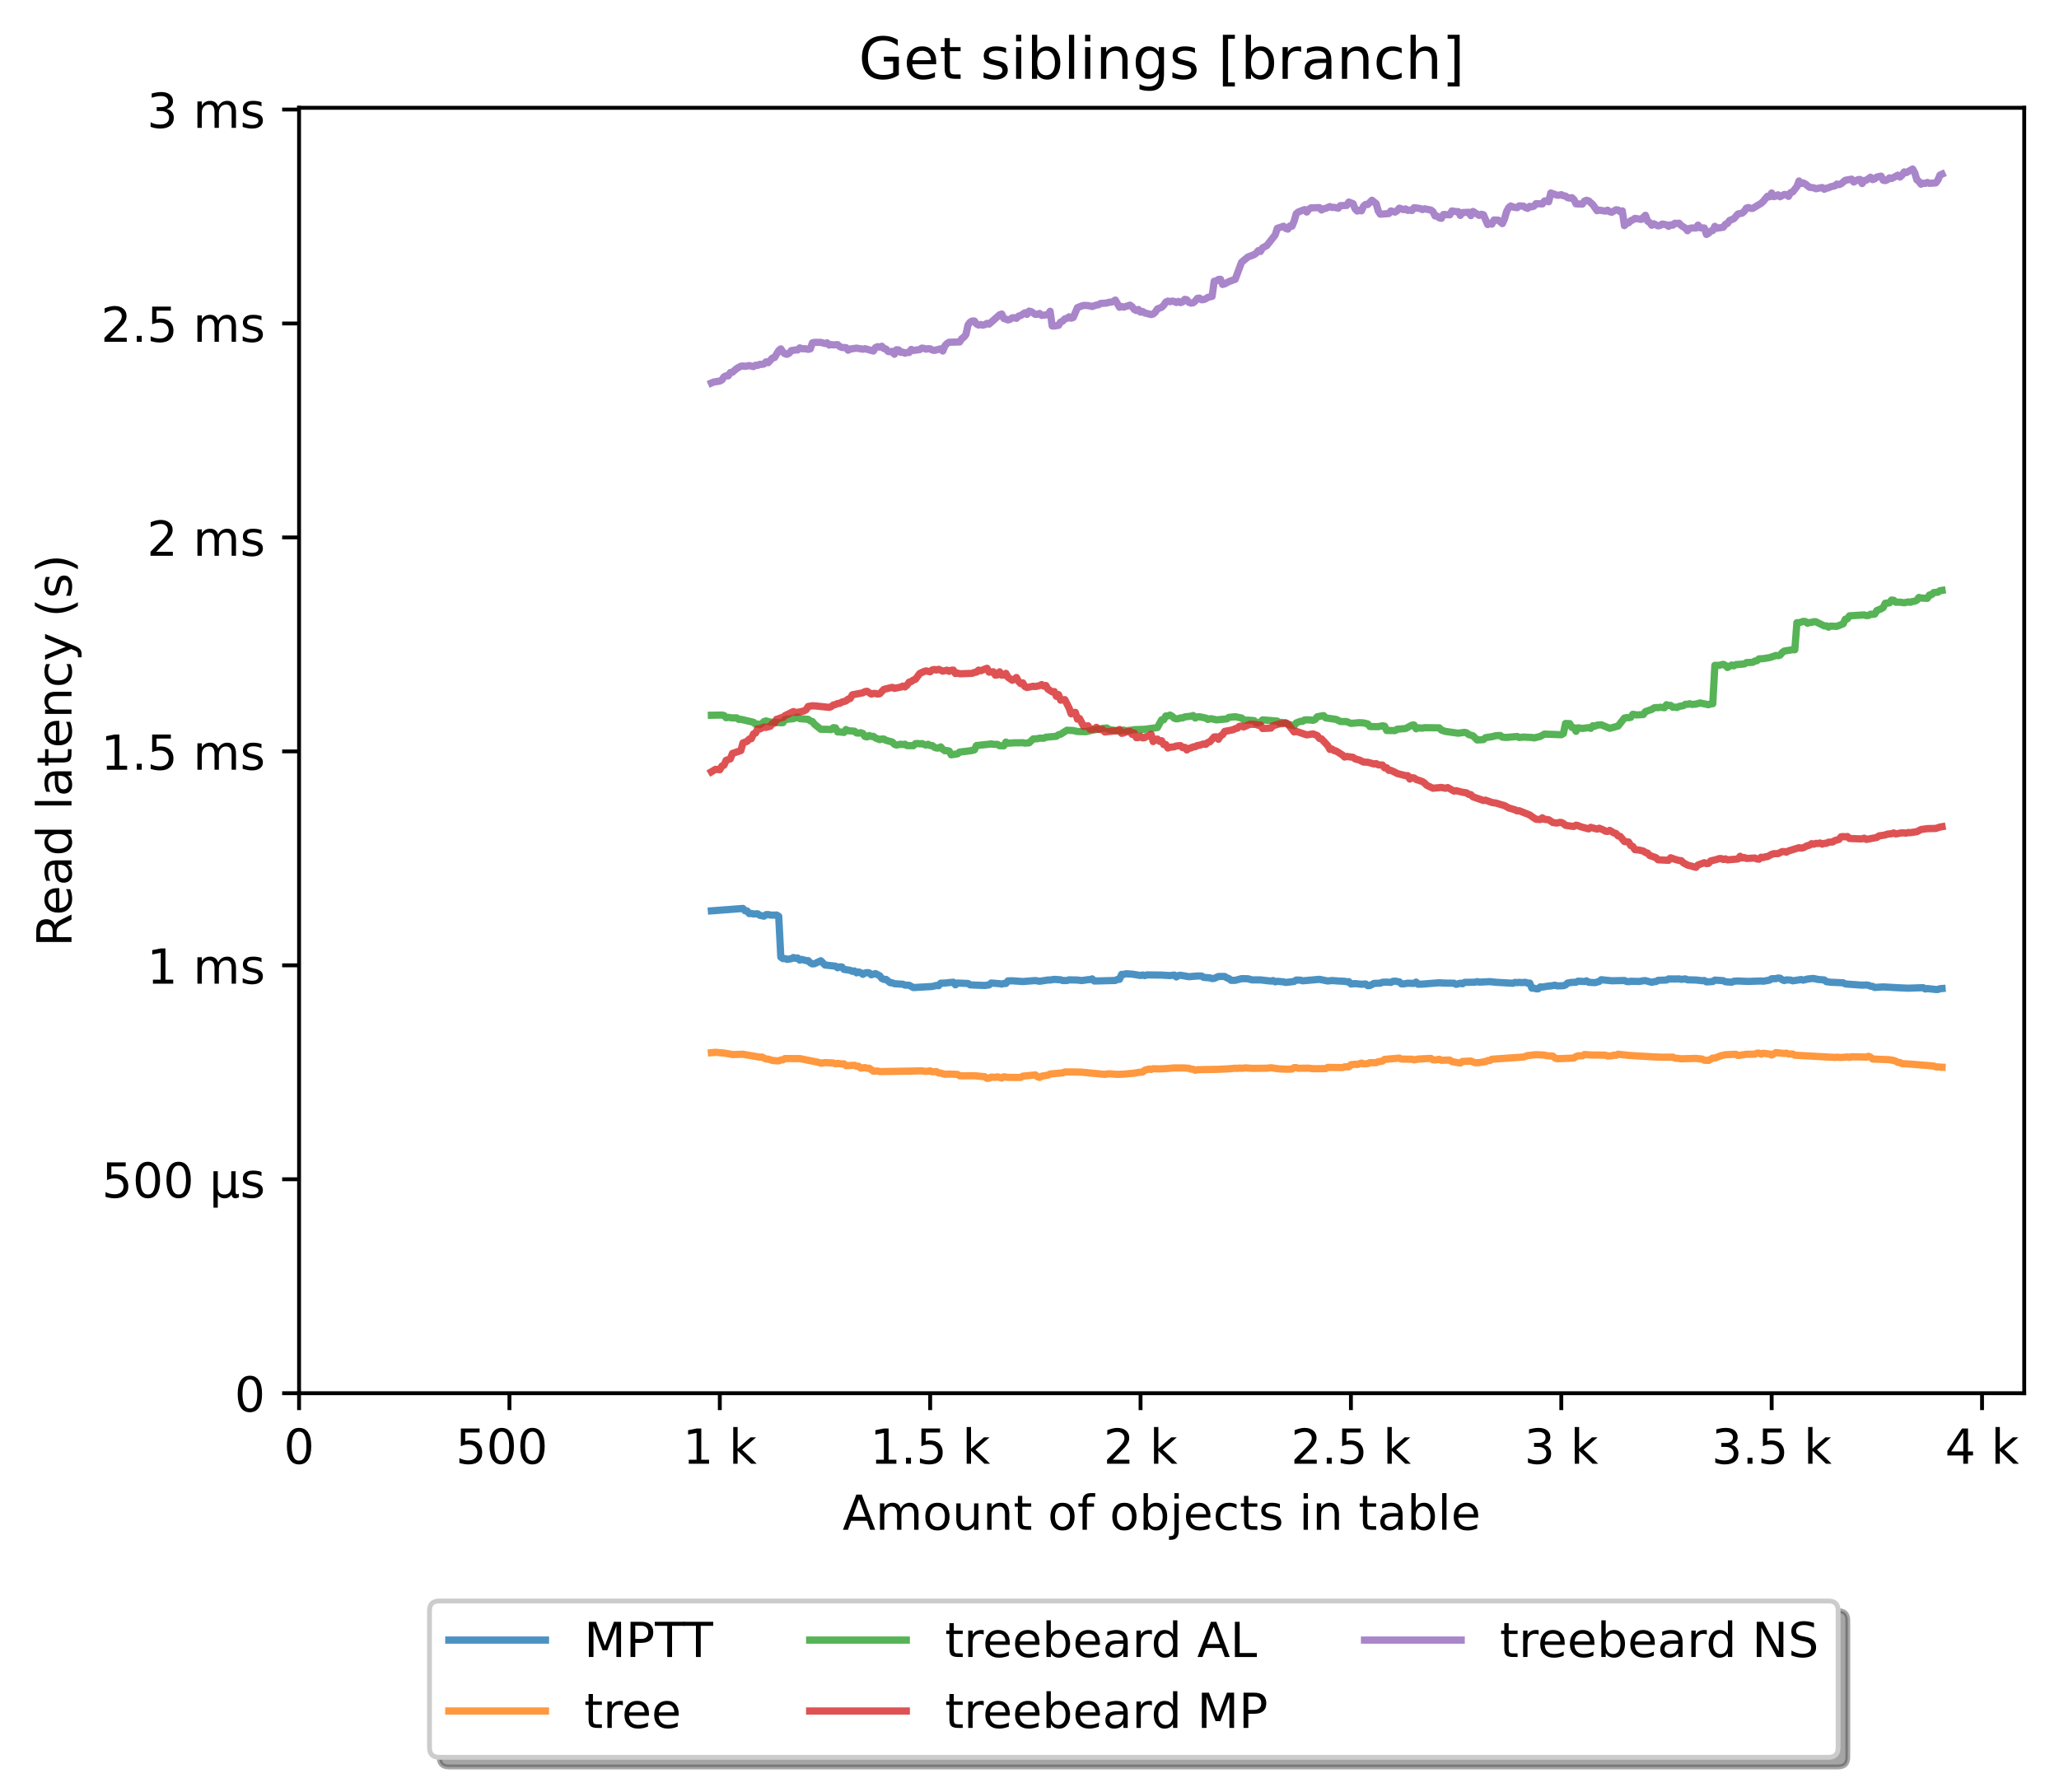 <?xml version="1.0" encoding="utf-8" standalone="no"?>
<!DOCTYPE svg PUBLIC "-//W3C//DTD SVG 1.1//EN"
  "http://www.w3.org/Graphics/SVG/1.1/DTD/svg11.dtd">
<!-- Created with matplotlib (https://matplotlib.org/) -->
<svg height="371.002pt" version="1.1" viewBox="0 0 426.229 371.002" width="426.229pt" xmlns="http://www.w3.org/2000/svg" xmlns:xlink="http://www.w3.org/1999/xlink">
 <defs>
  <style type="text/css">*{stroke-linecap:butt;stroke-linejoin:round;}</style>
 </defs>
 <g id="figure_1">
  <g id="patch_1">
   <path d="M 0 371.002 
L 426.229 371.002 
L 426.229 0 
L 0 0 
z
" style="fill:#ffffff;"/>
  </g>
  <g id="axes_1">
   <g id="patch_2">
    <path d="M 61.909 288.43 
L 419.029 288.43 
L 419.029 22.318 
L 61.909 22.318 
z
" style="fill:#ffffff;"/>
   </g>
   <g id="matplotlib.axis_1">
    <g id="xtick_1">
     <g id="line2d_1">
      <defs>
       <path d="M 0 0 
L 0 3.5 
" id="ma9b9279302" style="stroke:#000000;stroke-width:0.8;"/>
      </defs>
      <g>
       <use style="stroke:#000000;stroke-width:0.8;" x="61.909" xlink:href="#ma9b9279302" y="288.43"/>
      </g>
     </g>
     <g id="text_1">
      <!-- 0 -->
      <g transform="translate(58.728 303.029)scale(0.1 -0.1)">
       <defs>
        <path d="M 31.781 66.406 
Q 24.172 66.406 20.328 58.906 
Q 16.5 51.422 16.5 36.375 
Q 16.5 21.391 20.328 13.891 
Q 24.172 6.391 31.781 6.391 
Q 39.453 6.391 43.281 13.891 
Q 47.125 21.391 47.125 36.375 
Q 47.125 51.422 43.281 58.906 
Q 39.453 66.406 31.781 66.406 
z
M 31.781 74.219 
Q 44.047 74.219 50.516 64.516 
Q 56.984 54.828 56.984 36.375 
Q 56.984 17.969 50.516 8.266 
Q 44.047 -1.422 31.781 -1.422 
Q 19.531 -1.422 13.062 8.266 
Q 6.594 17.969 6.594 36.375 
Q 6.594 54.828 13.062 64.516 
Q 19.531 74.219 31.781 74.219 
z
" id="DejaVuSans-48"/>
       </defs>
       <use xlink:href="#DejaVuSans-48"/>
      </g>
     </g>
    </g>
    <g id="xtick_2">
     <g id="line2d_2">
      <g>
       <use style="stroke:#000000;stroke-width:0.8;" x="105.458" xlink:href="#ma9b9279302" y="288.43"/>
      </g>
     </g>
     <g id="text_2">
      <!-- 500  -->
      <g transform="translate(94.325 303.029)scale(0.1 -0.1)">
       <defs>
        <path d="M 10.797 72.906 
L 49.516 72.906 
L 49.516 64.594 
L 19.828 64.594 
L 19.828 46.734 
Q 21.969 47.469 24.109 47.828 
Q 26.266 48.188 28.422 48.188 
Q 40.625 48.188 47.75 41.5 
Q 54.891 34.812 54.891 23.391 
Q 54.891 11.625 47.562 5.094 
Q 40.234 -1.422 26.906 -1.422 
Q 22.312 -1.422 17.547 -0.641 
Q 12.797 0.141 7.719 1.703 
L 7.719 11.625 
Q 12.109 9.234 16.797 8.062 
Q 21.484 6.891 26.703 6.891 
Q 35.156 6.891 40.078 11.328 
Q 45.016 15.766 45.016 23.391 
Q 45.016 31 40.078 35.438 
Q 35.156 39.891 26.703 39.891 
Q 22.75 39.891 18.812 39.016 
Q 14.891 38.141 10.797 36.281 
z
" id="DejaVuSans-53"/>
        <path id="DejaVuSans-32"/>
       </defs>
       <use xlink:href="#DejaVuSans-53"/>
       <use x="63.623" xlink:href="#DejaVuSans-48"/>
       <use x="127.246" xlink:href="#DejaVuSans-48"/>
       <use x="190.869" xlink:href="#DejaVuSans-32"/>
      </g>
     </g>
    </g>
    <g id="xtick_3">
     <g id="line2d_3">
      <g>
       <use style="stroke:#000000;stroke-width:0.8;" x="149.007" xlink:href="#ma9b9279302" y="288.43"/>
      </g>
     </g>
     <g id="text_3">
      <!-- 1 k -->
      <g transform="translate(141.341 303.029)scale(0.1 -0.1)">
       <defs>
        <path d="M 12.406 8.297 
L 28.516 8.297 
L 28.516 63.922 
L 10.984 60.406 
L 10.984 69.391 
L 28.422 72.906 
L 38.281 72.906 
L 38.281 8.297 
L 54.391 8.297 
L 54.391 0 
L 12.406 0 
z
" id="DejaVuSans-49"/>
        <path d="M 9.078 75.984 
L 18.109 75.984 
L 18.109 31.109 
L 44.922 54.688 
L 56.391 54.688 
L 27.391 29.109 
L 57.625 0 
L 45.906 0 
L 18.109 26.703 
L 18.109 0 
L 9.078 0 
z
" id="DejaVuSans-107"/>
       </defs>
       <use xlink:href="#DejaVuSans-49"/>
       <use x="63.623" xlink:href="#DejaVuSans-32"/>
       <use x="95.41" xlink:href="#DejaVuSans-107"/>
      </g>
     </g>
    </g>
    <g id="xtick_4">
     <g id="line2d_4">
      <g>
       <use style="stroke:#000000;stroke-width:0.8;" x="192.555" xlink:href="#ma9b9279302" y="288.43"/>
      </g>
     </g>
     <g id="text_4">
      <!-- 1.5 k -->
      <g transform="translate(180.119 303.029)scale(0.1 -0.1)">
       <defs>
        <path d="M 10.688 12.406 
L 21 12.406 
L 21 0 
L 10.688 0 
z
" id="DejaVuSans-46"/>
       </defs>
       <use xlink:href="#DejaVuSans-49"/>
       <use x="63.623" xlink:href="#DejaVuSans-46"/>
       <use x="95.41" xlink:href="#DejaVuSans-53"/>
       <use x="159.033" xlink:href="#DejaVuSans-32"/>
       <use x="190.82" xlink:href="#DejaVuSans-107"/>
      </g>
     </g>
    </g>
    <g id="xtick_5">
     <g id="line2d_5">
      <g>
       <use style="stroke:#000000;stroke-width:0.8;" x="236.104" xlink:href="#ma9b9279302" y="288.43"/>
      </g>
     </g>
     <g id="text_5">
      <!-- 2 k -->
      <g transform="translate(228.438 303.029)scale(0.1 -0.1)">
       <defs>
        <path d="M 19.188 8.297 
L 53.609 8.297 
L 53.609 0 
L 7.328 0 
L 7.328 8.297 
Q 12.938 14.109 22.625 23.891 
Q 32.328 33.688 34.812 36.531 
Q 39.547 41.844 41.422 45.531 
Q 43.312 49.219 43.312 52.781 
Q 43.312 58.594 39.234 62.25 
Q 35.156 65.922 28.609 65.922 
Q 23.969 65.922 18.812 64.312 
Q 13.672 62.703 7.812 59.422 
L 7.812 69.391 
Q 13.766 71.781 18.938 73 
Q 24.125 74.219 28.422 74.219 
Q 39.75 74.219 46.484 68.547 
Q 53.219 62.891 53.219 53.422 
Q 53.219 48.922 51.531 44.891 
Q 49.859 40.875 45.406 35.406 
Q 44.188 33.984 37.641 27.219 
Q 31.109 20.453 19.188 8.297 
z
" id="DejaVuSans-50"/>
       </defs>
       <use xlink:href="#DejaVuSans-50"/>
       <use x="63.623" xlink:href="#DejaVuSans-32"/>
       <use x="95.41" xlink:href="#DejaVuSans-107"/>
      </g>
     </g>
    </g>
    <g id="xtick_6">
     <g id="line2d_6">
      <g>
       <use style="stroke:#000000;stroke-width:0.8;" x="279.652" xlink:href="#ma9b9279302" y="288.43"/>
      </g>
     </g>
     <g id="text_6">
      <!-- 2.5 k -->
      <g transform="translate(267.216 303.029)scale(0.1 -0.1)">
       <use xlink:href="#DejaVuSans-50"/>
       <use x="63.623" xlink:href="#DejaVuSans-46"/>
       <use x="95.41" xlink:href="#DejaVuSans-53"/>
       <use x="159.033" xlink:href="#DejaVuSans-32"/>
       <use x="190.82" xlink:href="#DejaVuSans-107"/>
      </g>
     </g>
    </g>
    <g id="xtick_7">
     <g id="line2d_7">
      <g>
       <use style="stroke:#000000;stroke-width:0.8;" x="323.201" xlink:href="#ma9b9279302" y="288.43"/>
      </g>
     </g>
     <g id="text_7">
      <!-- 3 k -->
      <g transform="translate(315.535 303.029)scale(0.1 -0.1)">
       <defs>
        <path d="M 40.578 39.312 
Q 47.656 37.797 51.625 33 
Q 55.609 28.219 55.609 21.188 
Q 55.609 10.406 48.188 4.484 
Q 40.766 -1.422 27.094 -1.422 
Q 22.516 -1.422 17.656 -0.516 
Q 12.797 0.391 7.625 2.203 
L 7.625 11.719 
Q 11.719 9.328 16.594 8.109 
Q 21.484 6.891 26.812 6.891 
Q 36.078 6.891 40.938 10.547 
Q 45.797 14.203 45.797 21.188 
Q 45.797 27.641 41.281 31.266 
Q 36.766 34.906 28.719 34.906 
L 20.219 34.906 
L 20.219 43.016 
L 29.109 43.016 
Q 36.375 43.016 40.234 45.922 
Q 44.094 48.828 44.094 54.297 
Q 44.094 59.906 40.109 62.906 
Q 36.141 65.922 28.719 65.922 
Q 24.656 65.922 20.016 65.031 
Q 15.375 64.156 9.812 62.312 
L 9.812 71.094 
Q 15.438 72.656 20.344 73.438 
Q 25.25 74.219 29.594 74.219 
Q 40.828 74.219 47.359 69.109 
Q 53.906 64.016 53.906 55.328 
Q 53.906 49.266 50.438 45.094 
Q 46.969 40.922 40.578 39.312 
z
" id="DejaVuSans-51"/>
       </defs>
       <use xlink:href="#DejaVuSans-51"/>
       <use x="63.623" xlink:href="#DejaVuSans-32"/>
       <use x="95.41" xlink:href="#DejaVuSans-107"/>
      </g>
     </g>
    </g>
    <g id="xtick_8">
     <g id="line2d_8">
      <g>
       <use style="stroke:#000000;stroke-width:0.8;" x="366.749" xlink:href="#ma9b9279302" y="288.43"/>
      </g>
     </g>
     <g id="text_8">
      <!-- 3.5 k -->
      <g transform="translate(354.313 303.029)scale(0.1 -0.1)">
       <use xlink:href="#DejaVuSans-51"/>
       <use x="63.623" xlink:href="#DejaVuSans-46"/>
       <use x="95.41" xlink:href="#DejaVuSans-53"/>
       <use x="159.033" xlink:href="#DejaVuSans-32"/>
       <use x="190.82" xlink:href="#DejaVuSans-107"/>
      </g>
     </g>
    </g>
    <g id="xtick_9">
     <g id="line2d_9">
      <g>
       <use style="stroke:#000000;stroke-width:0.8;" x="410.298" xlink:href="#ma9b9279302" y="288.43"/>
      </g>
     </g>
     <g id="text_9">
      <!-- 4 k -->
      <g transform="translate(402.632 303.029)scale(0.1 -0.1)">
       <defs>
        <path d="M 37.797 64.312 
L 12.891 25.391 
L 37.797 25.391 
z
M 35.203 72.906 
L 47.609 72.906 
L 47.609 25.391 
L 58.016 25.391 
L 58.016 17.188 
L 47.609 17.188 
L 47.609 0 
L 37.797 0 
L 37.797 17.188 
L 4.891 17.188 
L 4.891 26.703 
z
" id="DejaVuSans-52"/>
       </defs>
       <use xlink:href="#DejaVuSans-52"/>
       <use x="63.623" xlink:href="#DejaVuSans-32"/>
       <use x="95.41" xlink:href="#DejaVuSans-107"/>
      </g>
     </g>
    </g>
    <g id="text_10">
     <!-- Amount of objects in table -->
     <g transform="translate(174.411 316.707)scale(0.1 -0.1)">
      <defs>
       <path d="M 34.188 63.188 
L 20.797 26.906 
L 47.609 26.906 
z
M 28.609 72.906 
L 39.797 72.906 
L 67.578 0 
L 57.328 0 
L 50.688 18.703 
L 17.828 18.703 
L 11.188 0 
L 0.781 0 
z
" id="DejaVuSans-65"/>
       <path d="M 52 44.188 
Q 55.375 50.25 60.062 53.125 
Q 64.75 56 71.094 56 
Q 79.641 56 84.281 50.016 
Q 88.922 44.047 88.922 33.016 
L 88.922 0 
L 79.891 0 
L 79.891 32.719 
Q 79.891 40.578 77.094 44.375 
Q 74.312 48.188 68.609 48.188 
Q 61.625 48.188 57.562 43.547 
Q 53.516 38.922 53.516 30.906 
L 53.516 0 
L 44.484 0 
L 44.484 32.719 
Q 44.484 40.625 41.703 44.406 
Q 38.922 48.188 33.109 48.188 
Q 26.219 48.188 22.156 43.531 
Q 18.109 38.875 18.109 30.906 
L 18.109 0 
L 9.078 0 
L 9.078 54.688 
L 18.109 54.688 
L 18.109 46.188 
Q 21.188 51.219 25.484 53.609 
Q 29.781 56 35.688 56 
Q 41.656 56 45.828 52.969 
Q 50 49.953 52 44.188 
z
" id="DejaVuSans-109"/>
       <path d="M 30.609 48.391 
Q 23.391 48.391 19.188 42.75 
Q 14.984 37.109 14.984 27.297 
Q 14.984 17.484 19.156 11.844 
Q 23.344 6.203 30.609 6.203 
Q 37.797 6.203 41.984 11.859 
Q 46.188 17.531 46.188 27.297 
Q 46.188 37.016 41.984 42.703 
Q 37.797 48.391 30.609 48.391 
z
M 30.609 56 
Q 42.328 56 49.016 48.375 
Q 55.719 40.766 55.719 27.297 
Q 55.719 13.875 49.016 6.219 
Q 42.328 -1.422 30.609 -1.422 
Q 18.844 -1.422 12.172 6.219 
Q 5.516 13.875 5.516 27.297 
Q 5.516 40.766 12.172 48.375 
Q 18.844 56 30.609 56 
z
" id="DejaVuSans-111"/>
       <path d="M 8.5 21.578 
L 8.5 54.688 
L 17.484 54.688 
L 17.484 21.922 
Q 17.484 14.156 20.5 10.266 
Q 23.531 6.391 29.594 6.391 
Q 36.859 6.391 41.078 11.031 
Q 45.312 15.672 45.312 23.688 
L 45.312 54.688 
L 54.297 54.688 
L 54.297 0 
L 45.312 0 
L 45.312 8.406 
Q 42.047 3.422 37.719 1 
Q 33.406 -1.422 27.688 -1.422 
Q 18.266 -1.422 13.375 4.438 
Q 8.5 10.297 8.5 21.578 
z
M 31.109 56 
z
" id="DejaVuSans-117"/>
       <path d="M 54.891 33.016 
L 54.891 0 
L 45.906 0 
L 45.906 32.719 
Q 45.906 40.484 42.875 44.328 
Q 39.844 48.188 33.797 48.188 
Q 26.516 48.188 22.312 43.547 
Q 18.109 38.922 18.109 30.906 
L 18.109 0 
L 9.078 0 
L 9.078 54.688 
L 18.109 54.688 
L 18.109 46.188 
Q 21.344 51.125 25.703 53.562 
Q 30.078 56 35.797 56 
Q 45.219 56 50.047 50.172 
Q 54.891 44.344 54.891 33.016 
z
" id="DejaVuSans-110"/>
       <path d="M 18.312 70.219 
L 18.312 54.688 
L 36.812 54.688 
L 36.812 47.703 
L 18.312 47.703 
L 18.312 18.016 
Q 18.312 11.328 20.141 9.422 
Q 21.969 7.516 27.594 7.516 
L 36.812 7.516 
L 36.812 0 
L 27.594 0 
Q 17.188 0 13.234 3.875 
Q 9.281 7.766 9.281 18.016 
L 9.281 47.703 
L 2.688 47.703 
L 2.688 54.688 
L 9.281 54.688 
L 9.281 70.219 
z
" id="DejaVuSans-116"/>
       <path d="M 37.109 75.984 
L 37.109 68.5 
L 28.516 68.5 
Q 23.688 68.5 21.797 66.547 
Q 19.922 64.594 19.922 59.516 
L 19.922 54.688 
L 34.719 54.688 
L 34.719 47.703 
L 19.922 47.703 
L 19.922 0 
L 10.891 0 
L 10.891 47.703 
L 2.297 47.703 
L 2.297 54.688 
L 10.891 54.688 
L 10.891 58.5 
Q 10.891 67.625 15.141 71.797 
Q 19.391 75.984 28.609 75.984 
z
" id="DejaVuSans-102"/>
       <path d="M 48.688 27.297 
Q 48.688 37.203 44.609 42.844 
Q 40.531 48.484 33.406 48.484 
Q 26.266 48.484 22.188 42.844 
Q 18.109 37.203 18.109 27.297 
Q 18.109 17.391 22.188 11.75 
Q 26.266 6.109 33.406 6.109 
Q 40.531 6.109 44.609 11.75 
Q 48.688 17.391 48.688 27.297 
z
M 18.109 46.391 
Q 20.953 51.266 25.266 53.625 
Q 29.594 56 35.594 56 
Q 45.562 56 51.781 48.094 
Q 58.016 40.188 58.016 27.297 
Q 58.016 14.406 51.781 6.484 
Q 45.562 -1.422 35.594 -1.422 
Q 29.594 -1.422 25.266 0.953 
Q 20.953 3.328 18.109 8.203 
L 18.109 0 
L 9.078 0 
L 9.078 75.984 
L 18.109 75.984 
z
" id="DejaVuSans-98"/>
       <path d="M 9.422 54.688 
L 18.406 54.688 
L 18.406 -0.984 
Q 18.406 -11.422 14.422 -16.109 
Q 10.453 -20.797 1.609 -20.797 
L -1.812 -20.797 
L -1.812 -13.188 
L 0.594 -13.188 
Q 5.719 -13.188 7.562 -10.812 
Q 9.422 -8.453 9.422 -0.984 
z
M 9.422 75.984 
L 18.406 75.984 
L 18.406 64.594 
L 9.422 64.594 
z
" id="DejaVuSans-106"/>
       <path d="M 56.203 29.594 
L 56.203 25.203 
L 14.891 25.203 
Q 15.484 15.922 20.484 11.062 
Q 25.484 6.203 34.422 6.203 
Q 39.594 6.203 44.453 7.469 
Q 49.312 8.734 54.109 11.281 
L 54.109 2.781 
Q 49.266 0.734 44.188 -0.344 
Q 39.109 -1.422 33.891 -1.422 
Q 20.797 -1.422 13.156 6.188 
Q 5.516 13.812 5.516 26.812 
Q 5.516 40.234 12.766 48.109 
Q 20.016 56 32.328 56 
Q 43.359 56 49.781 48.891 
Q 56.203 41.797 56.203 29.594 
z
M 47.219 32.234 
Q 47.125 39.594 43.094 43.984 
Q 39.062 48.391 32.422 48.391 
Q 24.906 48.391 20.391 44.141 
Q 15.875 39.891 15.188 32.172 
z
" id="DejaVuSans-101"/>
       <path d="M 48.781 52.594 
L 48.781 44.188 
Q 44.969 46.297 41.141 47.344 
Q 37.312 48.391 33.406 48.391 
Q 24.656 48.391 19.812 42.844 
Q 14.984 37.312 14.984 27.297 
Q 14.984 17.281 19.812 11.734 
Q 24.656 6.203 33.406 6.203 
Q 37.312 6.203 41.141 7.25 
Q 44.969 8.297 48.781 10.406 
L 48.781 2.094 
Q 45.016 0.344 40.984 -0.531 
Q 36.969 -1.422 32.422 -1.422 
Q 20.062 -1.422 12.781 6.344 
Q 5.516 14.109 5.516 27.297 
Q 5.516 40.672 12.859 48.328 
Q 20.219 56 33.016 56 
Q 37.156 56 41.109 55.141 
Q 45.062 54.297 48.781 52.594 
z
" id="DejaVuSans-99"/>
       <path d="M 44.281 53.078 
L 44.281 44.578 
Q 40.484 46.531 36.375 47.5 
Q 32.281 48.484 27.875 48.484 
Q 21.188 48.484 17.844 46.438 
Q 14.5 44.391 14.5 40.281 
Q 14.5 37.156 16.891 35.375 
Q 19.281 33.594 26.516 31.984 
L 29.594 31.297 
Q 39.156 29.25 43.188 25.516 
Q 47.219 21.781 47.219 15.094 
Q 47.219 7.469 41.188 3.016 
Q 35.156 -1.422 24.609 -1.422 
Q 20.219 -1.422 15.453 -0.562 
Q 10.688 0.297 5.422 2 
L 5.422 11.281 
Q 10.406 8.688 15.234 7.391 
Q 20.062 6.109 24.812 6.109 
Q 31.156 6.109 34.562 8.281 
Q 37.984 10.453 37.984 14.406 
Q 37.984 18.062 35.516 20.016 
Q 33.062 21.969 24.703 23.781 
L 21.578 24.516 
Q 13.234 26.266 9.516 29.906 
Q 5.812 33.547 5.812 39.891 
Q 5.812 47.609 11.281 51.797 
Q 16.75 56 26.812 56 
Q 31.781 56 36.172 55.266 
Q 40.578 54.547 44.281 53.078 
z
" id="DejaVuSans-115"/>
       <path d="M 9.422 54.688 
L 18.406 54.688 
L 18.406 0 
L 9.422 0 
z
M 9.422 75.984 
L 18.406 75.984 
L 18.406 64.594 
L 9.422 64.594 
z
" id="DejaVuSans-105"/>
       <path d="M 34.281 27.484 
Q 23.391 27.484 19.188 25 
Q 14.984 22.516 14.984 16.5 
Q 14.984 11.719 18.141 8.906 
Q 21.297 6.109 26.703 6.109 
Q 34.188 6.109 38.703 11.406 
Q 43.219 16.703 43.219 25.484 
L 43.219 27.484 
z
M 52.203 31.203 
L 52.203 0 
L 43.219 0 
L 43.219 8.297 
Q 40.141 3.328 35.547 0.953 
Q 30.953 -1.422 24.312 -1.422 
Q 15.922 -1.422 10.953 3.297 
Q 6 8.016 6 15.922 
Q 6 25.141 12.172 29.828 
Q 18.359 34.516 30.609 34.516 
L 43.219 34.516 
L 43.219 35.406 
Q 43.219 41.609 39.141 45 
Q 35.062 48.391 27.688 48.391 
Q 23 48.391 18.547 47.266 
Q 14.109 46.141 10.016 43.891 
L 10.016 52.203 
Q 14.938 54.109 19.578 55.047 
Q 24.219 56 28.609 56 
Q 40.484 56 46.344 49.844 
Q 52.203 43.703 52.203 31.203 
z
" id="DejaVuSans-97"/>
       <path d="M 9.422 75.984 
L 18.406 75.984 
L 18.406 0 
L 9.422 0 
z
" id="DejaVuSans-108"/>
      </defs>
      <use xlink:href="#DejaVuSans-65"/>
      <use x="68.408" xlink:href="#DejaVuSans-109"/>
      <use x="165.82" xlink:href="#DejaVuSans-111"/>
      <use x="227.002" xlink:href="#DejaVuSans-117"/>
      <use x="290.381" xlink:href="#DejaVuSans-110"/>
      <use x="353.76" xlink:href="#DejaVuSans-116"/>
      <use x="392.969" xlink:href="#DejaVuSans-32"/>
      <use x="424.756" xlink:href="#DejaVuSans-111"/>
      <use x="485.938" xlink:href="#DejaVuSans-102"/>
      <use x="521.143" xlink:href="#DejaVuSans-32"/>
      <use x="552.93" xlink:href="#DejaVuSans-111"/>
      <use x="614.111" xlink:href="#DejaVuSans-98"/>
      <use x="677.588" xlink:href="#DejaVuSans-106"/>
      <use x="705.371" xlink:href="#DejaVuSans-101"/>
      <use x="766.895" xlink:href="#DejaVuSans-99"/>
      <use x="821.875" xlink:href="#DejaVuSans-116"/>
      <use x="861.084" xlink:href="#DejaVuSans-115"/>
      <use x="913.184" xlink:href="#DejaVuSans-32"/>
      <use x="944.971" xlink:href="#DejaVuSans-105"/>
      <use x="972.754" xlink:href="#DejaVuSans-110"/>
      <use x="1036.133" xlink:href="#DejaVuSans-32"/>
      <use x="1067.92" xlink:href="#DejaVuSans-116"/>
      <use x="1107.129" xlink:href="#DejaVuSans-97"/>
      <use x="1168.408" xlink:href="#DejaVuSans-98"/>
      <use x="1231.885" xlink:href="#DejaVuSans-108"/>
      <use x="1259.668" xlink:href="#DejaVuSans-101"/>
     </g>
    </g>
   </g>
   <g id="matplotlib.axis_2">
    <g id="ytick_1">
     <g id="line2d_10">
      <defs>
       <path d="M 0 0 
L -3.5 0 
" id="m5e1f761b2b" style="stroke:#000000;stroke-width:0.8;"/>
      </defs>
      <g>
       <use style="stroke:#000000;stroke-width:0.8;" x="61.909" xlink:href="#m5e1f761b2b" y="288.43"/>
      </g>
     </g>
     <g id="text_11">
      <!-- 0 -->
      <g transform="translate(48.547 292.229)scale(0.1 -0.1)">
       <use xlink:href="#DejaVuSans-48"/>
      </g>
     </g>
    </g>
    <g id="ytick_2">
     <g id="line2d_11">
      <g>
       <use style="stroke:#000000;stroke-width:0.8;" x="61.909" xlink:href="#m5e1f761b2b" y="244.138"/>
      </g>
     </g>
     <g id="text_12">
      <!-- 500 µs -->
      <g transform="translate(21.072 247.937)scale(0.1 -0.1)">
       <defs>
        <path d="M 8.5 -20.797 
L 8.5 54.688 
L 17.484 54.688 
L 17.484 20.703 
Q 17.484 13.625 20.844 10 
Q 24.219 6.391 30.812 6.391 
Q 38.031 6.391 41.672 10.484 
Q 45.312 14.594 45.312 22.797 
L 45.312 54.688 
L 54.297 54.688 
L 54.297 12.594 
Q 54.297 9.672 55.141 8.281 
Q 56 6.891 57.812 6.891 
Q 58.25 6.891 59.031 7.156 
Q 59.812 7.422 61.188 8.016 
L 61.188 0.781 
Q 59.188 -0.344 57.391 -0.875 
Q 55.609 -1.422 53.906 -1.422 
Q 50.531 -1.422 48.531 0.484 
Q 46.531 2.391 45.797 6.297 
Q 43.359 2.438 39.812 0.5 
Q 36.281 -1.422 31.5 -1.422 
Q 26.516 -1.422 23.016 0.484 
Q 19.531 2.391 17.484 6.203 
L 17.484 -20.797 
z
" id="DejaVuSans-181"/>
       </defs>
       <use xlink:href="#DejaVuSans-53"/>
       <use x="63.623" xlink:href="#DejaVuSans-48"/>
       <use x="127.246" xlink:href="#DejaVuSans-48"/>
       <use x="190.869" xlink:href="#DejaVuSans-32"/>
       <use x="222.656" xlink:href="#DejaVuSans-181"/>
       <use x="286.279" xlink:href="#DejaVuSans-115"/>
      </g>
     </g>
    </g>
    <g id="ytick_3">
     <g id="line2d_12">
      <g>
       <use style="stroke:#000000;stroke-width:0.8;" x="61.909" xlink:href="#m5e1f761b2b" y="199.846"/>
      </g>
     </g>
     <g id="text_13">
      <!-- 1 ms -->
      <g transform="translate(30.419 203.645)scale(0.1 -0.1)">
       <use xlink:href="#DejaVuSans-49"/>
       <use x="63.623" xlink:href="#DejaVuSans-32"/>
       <use x="95.41" xlink:href="#DejaVuSans-109"/>
       <use x="192.822" xlink:href="#DejaVuSans-115"/>
      </g>
     </g>
    </g>
    <g id="ytick_4">
     <g id="line2d_13">
      <g>
       <use style="stroke:#000000;stroke-width:0.8;" x="61.909" xlink:href="#m5e1f761b2b" y="155.554"/>
      </g>
     </g>
     <g id="text_14">
      <!-- 1.5 ms -->
      <g transform="translate(20.878 159.353)scale(0.1 -0.1)">
       <use xlink:href="#DejaVuSans-49"/>
       <use x="63.623" xlink:href="#DejaVuSans-46"/>
       <use x="95.41" xlink:href="#DejaVuSans-53"/>
       <use x="159.033" xlink:href="#DejaVuSans-32"/>
       <use x="190.82" xlink:href="#DejaVuSans-109"/>
       <use x="288.232" xlink:href="#DejaVuSans-115"/>
      </g>
     </g>
    </g>
    <g id="ytick_5">
     <g id="line2d_14">
      <g>
       <use style="stroke:#000000;stroke-width:0.8;" x="61.909" xlink:href="#m5e1f761b2b" y="111.262"/>
      </g>
     </g>
     <g id="text_15">
      <!-- 2 ms -->
      <g transform="translate(30.419 115.061)scale(0.1 -0.1)">
       <use xlink:href="#DejaVuSans-50"/>
       <use x="63.623" xlink:href="#DejaVuSans-32"/>
       <use x="95.41" xlink:href="#DejaVuSans-109"/>
       <use x="192.822" xlink:href="#DejaVuSans-115"/>
      </g>
     </g>
    </g>
    <g id="ytick_6">
     <g id="line2d_15">
      <g>
       <use style="stroke:#000000;stroke-width:0.8;" x="61.909" xlink:href="#m5e1f761b2b" y="66.969"/>
      </g>
     </g>
     <g id="text_16">
      <!-- 2.5 ms -->
      <g transform="translate(20.878 70.769)scale(0.1 -0.1)">
       <use xlink:href="#DejaVuSans-50"/>
       <use x="63.623" xlink:href="#DejaVuSans-46"/>
       <use x="95.41" xlink:href="#DejaVuSans-53"/>
       <use x="159.033" xlink:href="#DejaVuSans-32"/>
       <use x="190.82" xlink:href="#DejaVuSans-109"/>
       <use x="288.232" xlink:href="#DejaVuSans-115"/>
      </g>
     </g>
    </g>
    <g id="ytick_7">
     <g id="line2d_16">
      <g>
       <use style="stroke:#000000;stroke-width:0.8;" x="61.909" xlink:href="#m5e1f761b2b" y="22.677"/>
      </g>
     </g>
     <g id="text_17">
      <!-- 3 ms -->
      <g transform="translate(30.419 26.476)scale(0.1 -0.1)">
       <use xlink:href="#DejaVuSans-51"/>
       <use x="63.623" xlink:href="#DejaVuSans-32"/>
       <use x="95.41" xlink:href="#DejaVuSans-109"/>
       <use x="192.822" xlink:href="#DejaVuSans-115"/>
      </g>
     </g>
    </g>
    <g id="text_18">
     <!-- Read latency (s) -->
     <g transform="translate(14.798 195.99)rotate(-90)scale(0.1 -0.1)">
      <defs>
       <path d="M 44.391 34.188 
Q 47.562 33.109 50.562 29.594 
Q 53.562 26.078 56.594 19.922 
L 66.609 0 
L 56 0 
L 46.688 18.703 
Q 43.062 26.031 39.672 28.422 
Q 36.281 30.812 30.422 30.812 
L 19.672 30.812 
L 19.672 0 
L 9.812 0 
L 9.812 72.906 
L 32.078 72.906 
Q 44.578 72.906 50.734 67.672 
Q 56.891 62.453 56.891 51.906 
Q 56.891 45.016 53.688 40.469 
Q 50.484 35.938 44.391 34.188 
z
M 19.672 64.797 
L 19.672 38.922 
L 32.078 38.922 
Q 39.203 38.922 42.844 42.219 
Q 46.484 45.516 46.484 51.906 
Q 46.484 58.297 42.844 61.547 
Q 39.203 64.797 32.078 64.797 
z
" id="DejaVuSans-82"/>
       <path d="M 45.406 46.391 
L 45.406 75.984 
L 54.391 75.984 
L 54.391 0 
L 45.406 0 
L 45.406 8.203 
Q 42.578 3.328 38.25 0.953 
Q 33.938 -1.422 27.875 -1.422 
Q 17.969 -1.422 11.734 6.484 
Q 5.516 14.406 5.516 27.297 
Q 5.516 40.188 11.734 48.094 
Q 17.969 56 27.875 56 
Q 33.938 56 38.25 53.625 
Q 42.578 51.266 45.406 46.391 
z
M 14.797 27.297 
Q 14.797 17.391 18.875 11.75 
Q 22.953 6.109 30.078 6.109 
Q 37.203 6.109 41.297 11.75 
Q 45.406 17.391 45.406 27.297 
Q 45.406 37.203 41.297 42.844 
Q 37.203 48.484 30.078 48.484 
Q 22.953 48.484 18.875 42.844 
Q 14.797 37.203 14.797 27.297 
z
" id="DejaVuSans-100"/>
       <path d="M 32.172 -5.078 
Q 28.375 -14.844 24.75 -17.812 
Q 21.141 -20.797 15.094 -20.797 
L 7.906 -20.797 
L 7.906 -13.281 
L 13.188 -13.281 
Q 16.891 -13.281 18.938 -11.516 
Q 21 -9.766 23.484 -3.219 
L 25.094 0.875 
L 2.984 54.688 
L 12.5 54.688 
L 29.594 11.922 
L 46.688 54.688 
L 56.203 54.688 
z
" id="DejaVuSans-121"/>
       <path d="M 31 75.875 
Q 24.469 64.656 21.281 53.656 
Q 18.109 42.672 18.109 31.391 
Q 18.109 20.125 21.312 9.062 
Q 24.516 -2 31 -13.188 
L 23.188 -13.188 
Q 15.875 -1.703 12.234 9.375 
Q 8.594 20.453 8.594 31.391 
Q 8.594 42.281 12.203 53.312 
Q 15.828 64.359 23.188 75.875 
z
" id="DejaVuSans-40"/>
       <path d="M 8.016 75.875 
L 15.828 75.875 
Q 23.141 64.359 26.781 53.312 
Q 30.422 42.281 30.422 31.391 
Q 30.422 20.453 26.781 9.375 
Q 23.141 -1.703 15.828 -13.188 
L 8.016 -13.188 
Q 14.5 -2 17.703 9.062 
Q 20.906 20.125 20.906 31.391 
Q 20.906 42.672 17.703 53.656 
Q 14.5 64.656 8.016 75.875 
z
" id="DejaVuSans-41"/>
      </defs>
      <use xlink:href="#DejaVuSans-82"/>
      <use x="64.982" xlink:href="#DejaVuSans-101"/>
      <use x="126.506" xlink:href="#DejaVuSans-97"/>
      <use x="187.785" xlink:href="#DejaVuSans-100"/>
      <use x="251.262" xlink:href="#DejaVuSans-32"/>
      <use x="283.049" xlink:href="#DejaVuSans-108"/>
      <use x="310.832" xlink:href="#DejaVuSans-97"/>
      <use x="372.111" xlink:href="#DejaVuSans-116"/>
      <use x="411.32" xlink:href="#DejaVuSans-101"/>
      <use x="472.844" xlink:href="#DejaVuSans-110"/>
      <use x="536.223" xlink:href="#DejaVuSans-99"/>
      <use x="591.203" xlink:href="#DejaVuSans-121"/>
      <use x="650.383" xlink:href="#DejaVuSans-32"/>
      <use x="682.17" xlink:href="#DejaVuSans-40"/>
      <use x="721.184" xlink:href="#DejaVuSans-115"/>
      <use x="773.283" xlink:href="#DejaVuSans-41"/>
     </g>
    </g>
   </g>
   <g id="line2d_17">
    <path clip-path="url(#p891cf92d54)" d="M 147.265 188.568 
L 153.797 188.076 
L 154.232 188.557 
L 154.668 188.601 
L 155.103 189.138 
L 155.539 189.11 
L 155.974 189.217 
L 156.845 189.176 
L 157.281 189.49 
L 158.152 189.672 
L 158.587 189.352 
L 159.023 189.33 
L 159.458 189.443 
L 160.329 189.454 
L 160.765 189.43 
L 161.2 189.701 
L 161.636 198.14 
L 162.071 198.456 
L 162.507 198.453 
L 162.942 198.612 
L 163.813 198.481 
L 164.249 198.23 
L 164.684 198.401 
L 165.119 198.331 
L 165.555 198.776 
L 165.99 198.625 
L 166.861 198.871 
L 167.297 198.874 
L 167.732 199.328 
L 168.168 199.551 
L 168.603 199.519 
L 169.91 198.901 
L 170.781 199.782 
L 172.958 200.018 
L 173.394 200.351 
L 173.829 200.161 
L 174.265 200.178 
L 174.7 200.689 
L 176.007 200.878 
L 176.442 201.095 
L 176.878 201.01 
L 177.313 201.405 
L 177.749 201.22 
L 178.184 201.374 
L 178.62 201.712 
L 179.055 201.445 
L 179.49 201.35 
L 179.926 201.409 
L 180.361 201.805 
L 181.232 201.561 
L 182.103 201.995 
L 182.539 202.558 
L 182.974 202.771 
L 183.41 202.755 
L 184.281 203.453 
L 184.716 203.474 
L 185.152 203.658 
L 186.894 203.755 
L 187.329 203.944 
L 188.2 203.969 
L 189.071 204.452 
L 192.991 204.225 
L 193.862 204.004 
L 194.297 204.074 
L 194.732 203.544 
L 195.603 203.518 
L 196.474 203.428 
L 197.345 203.347 
L 197.781 203.877 
L 198.216 203.518 
L 200.394 203.603 
L 200.829 203.897 
L 203.442 204 
L 203.878 204.016 
L 204.749 203.898 
L 205.184 203.509 
L 206.926 203.644 
L 207.362 203.738 
L 207.797 203.596 
L 208.233 203.6 
L 208.668 203.07 
L 209.539 203.053 
L 210.41 203.109 
L 211.716 203.204 
L 214.329 202.998 
L 215.2 203.155 
L 216.942 202.88 
L 217.378 202.893 
L 218.249 202.753 
L 219.555 202.843 
L 219.991 203 
L 220.862 202.994 
L 221.297 202.853 
L 223.039 202.891 
L 223.91 203.003 
L 225.216 202.816 
L 225.652 202.798 
L 226.087 202.657 
L 226.523 203.094 
L 230.878 202.984 
L 231.313 202.764 
L 231.749 202.742 
L 232.184 201.722 
L 232.62 201.74 
L 233.055 201.588 
L 234.362 201.668 
L 236.104 201.956 
L 236.539 201.844 
L 236.975 201.979 
L 237.41 201.831 
L 240.458 201.866 
L 242.2 201.974 
L 243.071 201.858 
L 243.507 202.25 
L 243.942 201.963 
L 244.378 201.903 
L 246.12 202.203 
L 247.862 202.055 
L 248.733 202.061 
L 249.168 202.345 
L 250.475 202.442 
L 250.91 202.593 
L 251.346 202.557 
L 252.217 202.162 
L 253.088 202.148 
L 253.523 202.163 
L 253.959 202.445 
L 254.394 202.59 
L 254.83 202.952 
L 255.7 202.952 
L 257.007 202.609 
L 258.313 202.624 
L 259.184 202.867 
L 260.926 202.865 
L 263.104 203.113 
L 263.539 202.998 
L 263.975 203.268 
L 264.41 203.15 
L 265.717 203.272 
L 266.152 203.393 
L 267.894 203.188 
L 268.33 202.894 
L 269.201 202.916 
L 269.636 203.053 
L 270.507 202.982 
L 273.12 202.746 
L 274.862 203.095 
L 275.733 202.996 
L 277.039 203.092 
L 278.346 203.157 
L 278.781 203.249 
L 279.217 203.221 
L 279.652 203.711 
L 280.523 203.627 
L 281.83 203.769 
L 282.701 203.706 
L 283.136 204.059 
L 283.572 204.032 
L 284.443 203.587 
L 285.749 203.543 
L 286.184 203.342 
L 287.055 203.322 
L 287.926 203.392 
L 288.362 203.153 
L 288.797 203.12 
L 289.668 203.271 
L 290.104 203.681 
L 290.539 203.691 
L 291.41 203.546 
L 292.717 203.593 
L 293.152 203.319 
L 293.588 203.77 
L 294.459 203.731 
L 297.943 203.453 
L 298.814 203.519 
L 300.991 203.548 
L 301.426 203.783 
L 302.297 203.55 
L 302.733 203.671 
L 303.168 203.376 
L 305.346 203.344 
L 305.781 203.219 
L 306.217 203.327 
L 308.394 203.225 
L 309.701 203.357 
L 313.185 203.559 
L 313.62 203.38 
L 314.056 203.435 
L 314.491 203.37 
L 314.927 203.429 
L 315.798 203.37 
L 316.233 203.543 
L 316.668 203.521 
L 317.104 204.577 
L 317.539 204.571 
L 317.975 204.705 
L 318.41 204.716 
L 318.846 204.31 
L 319.281 204.348 
L 320.588 204.132 
L 321.023 204.116 
L 321.894 203.957 
L 322.33 204.105 
L 323.636 204.067 
L 324.072 203.918 
L 324.507 203.513 
L 325.378 203.378 
L 326.249 203.356 
L 326.685 203.123 
L 327.556 203.17 
L 327.991 203.215 
L 328.427 203.056 
L 328.862 203.362 
L 330.169 203.43 
L 331.04 203.191 
L 331.475 202.825 
L 333.652 203.048 
L 336.265 202.987 
L 336.701 203.186 
L 337.136 203.243 
L 337.572 203.145 
L 339.314 203.191 
L 340.185 203.038 
L 340.62 203.015 
L 341.927 203.367 
L 342.362 203.229 
L 342.798 203.217 
L 343.233 202.953 
L 344.975 202.891 
L 345.411 202.663 
L 346.717 202.679 
L 347.588 202.658 
L 348.023 202.752 
L 348.894 202.664 
L 349.33 202.85 
L 351.072 202.888 
L 352.378 203.032 
L 352.814 202.991 
L 353.249 203.285 
L 354.556 203.197 
L 354.991 202.906 
L 356.733 203.027 
L 357.169 203.255 
L 358.475 203.346 
L 358.911 203.14 
L 359.782 203.085 
L 360.653 203.134 
L 361.959 203.18 
L 364.572 203.086 
L 365.007 203.138 
L 366.314 202.909 
L 366.749 202.619 
L 367.62 202.614 
L 368.056 202.485 
L 368.491 202.511 
L 368.927 202.83 
L 369.362 203.007 
L 369.798 202.857 
L 370.669 202.896 
L 371.104 203.056 
L 372.846 202.788 
L 373.282 202.92 
L 374.153 202.688 
L 375.024 202.589 
L 375.459 202.576 
L 376.33 202.771 
L 377.636 202.877 
L 378.072 203.237 
L 378.943 203.348 
L 381.556 203.467 
L 381.991 203.703 
L 385.475 203.955 
L 386.346 203.919 
L 386.782 203.979 
L 387.217 204.174 
L 387.653 204.201 
L 388.088 204.432 
L 389.83 204.312 
L 393.314 204.508 
L 395.056 204.581 
L 398.104 204.472 
L 398.54 204.743 
L 398.975 204.659 
L 400.717 204.848 
L 401.153 204.854 
L 401.588 204.685 
L 402.024 204.65 
L 402.024 204.65 
" style="fill:none;stroke:#1f77b4;stroke-linecap:square;stroke-opacity:0.8;stroke-width:1.5;"/>
   </g>
   <g id="line2d_18">
    <path clip-path="url(#p891cf92d54)" d="M 147.265 217.938 
L 148.136 217.856 
L 149.007 217.934 
L 149.877 218.014 
L 150.748 218.149 
L 151.619 218.32 
L 153.797 218.257 
L 157.281 218.857 
L 157.716 218.827 
L 158.587 219.252 
L 159.023 219.266 
L 159.894 219.532 
L 160.765 219.611 
L 161.2 219.628 
L 161.636 219.437 
L 162.071 219.415 
L 162.507 219.142 
L 164.684 219.161 
L 165.555 219.154 
L 169.474 219.939 
L 169.91 220.115 
L 170.781 219.981 
L 172.523 220.066 
L 172.958 220.243 
L 173.394 220.139 
L 174.265 220.265 
L 174.7 220.238 
L 175.136 220.617 
L 176.442 220.566 
L 176.878 220.534 
L 177.313 220.746 
L 177.749 220.737 
L 178.184 221.138 
L 179.055 221.018 
L 179.49 221.155 
L 179.926 221.145 
L 180.797 221.755 
L 181.668 221.734 
L 182.103 221.85 
L 190.813 221.698 
L 191.684 221.814 
L 192.555 221.704 
L 192.991 221.891 
L 193.862 221.849 
L 194.297 222.134 
L 194.732 222.152 
L 195.603 222.41 
L 196.474 222.356 
L 198.216 222.429 
L 198.652 222.72 
L 201.7 222.706 
L 203.878 222.911 
L 204.313 223.246 
L 204.749 223.204 
L 205.184 222.992 
L 206.055 223.031 
L 206.491 222.932 
L 207.362 223.186 
L 207.797 222.919 
L 208.668 223.044 
L 211.281 223.059 
L 211.716 222.798 
L 214.329 222.534 
L 214.765 222.907 
L 215.2 223.061 
L 215.636 222.793 
L 216.942 222.581 
L 217.378 222.342 
L 219.991 222.108 
L 220.426 221.928 
L 222.604 221.929 
L 223.91 221.969 
L 228.7 222.423 
L 229.571 222.295 
L 231.313 222.425 
L 232.62 222.373 
L 234.797 222.174 
L 235.668 222.016 
L 236.539 221.922 
L 236.975 221.559 
L 237.846 221.315 
L 238.281 221.412 
L 238.717 221.253 
L 240.023 221.286 
L 241.329 221.23 
L 243.071 221.087 
L 245.249 221.098 
L 246.12 221.173 
L 246.555 221.345 
L 246.991 221.361 
L 247.426 221.578 
L 247.862 221.451 
L 252.217 221.372 
L 254.394 221.269 
L 255.7 221.149 
L 256.136 221.19 
L 256.571 221.115 
L 257.007 221.165 
L 257.878 221.081 
L 259.184 221.18 
L 262.233 221.149 
L 263.104 221.053 
L 264.846 221.29 
L 266.588 221.35 
L 267.459 221.323 
L 267.894 221.025 
L 268.33 221.023 
L 268.765 221.167 
L 270.942 221.136 
L 271.813 221.254 
L 274.426 221.23 
L 274.862 220.98 
L 277.91 221.027 
L 278.346 220.855 
L 279.217 220.864 
L 279.652 220.425 
L 280.523 220.327 
L 280.959 220.394 
L 281.83 220.076 
L 282.265 220.243 
L 283.136 220.206 
L 283.572 219.997 
L 284.878 220.007 
L 285.314 219.799 
L 286.184 219.669 
L 286.62 219.314 
L 289.668 219.059 
L 290.104 219.256 
L 291.41 219.276 
L 292.281 219.273 
L 292.717 219.423 
L 293.588 219.248 
L 296.201 219.112 
L 296.636 219.408 
L 297.072 219.446 
L 297.943 219.302 
L 298.378 219.502 
L 299.685 219.468 
L 300.12 219.46 
L 300.556 219.779 
L 301.426 219.936 
L 302.297 220.085 
L 302.733 219.746 
L 304.475 219.665 
L 305.346 220.013 
L 306.217 219.99 
L 307.523 219.768 
L 307.959 219.563 
L 308.394 219.564 
L 308.83 219.286 
L 315.362 218.832 
L 316.233 218.534 
L 317.975 218.348 
L 319.717 218.429 
L 320.152 218.561 
L 321.459 218.644 
L 321.894 219.041 
L 322.33 219.186 
L 325.814 219.041 
L 326.249 218.723 
L 326.685 218.583 
L 327.556 218.586 
L 327.991 218.313 
L 329.733 218.435 
L 330.604 218.423 
L 332.346 218.437 
L 332.781 218.626 
L 333.652 218.576 
L 334.088 218.432 
L 334.523 218.49 
L 334.959 218.245 
L 337.136 218.496 
L 341.491 218.749 
L 342.362 218.803 
L 344.104 218.872 
L 346.281 218.852 
L 346.717 219.053 
L 348.023 219.195 
L 351.072 219.117 
L 352.378 219.257 
L 352.814 219.497 
L 353.685 219.536 
L 354.556 219.044 
L 354.991 219.037 
L 356.298 218.549 
L 357.169 218.35 
L 359.346 218.26 
L 359.782 218.523 
L 361.523 218.256 
L 363.265 218.246 
L 363.701 218.033 
L 364.136 218.026 
L 364.572 218.233 
L 365.007 218.053 
L 366.314 218.21 
L 366.749 218.43 
L 367.62 217.91 
L 369.362 218.1 
L 369.798 218.03 
L 370.233 218.203 
L 371.104 218.204 
L 371.54 218.453 
L 379.814 218.913 
L 380.249 218.867 
L 381.12 218.927 
L 382.427 218.813 
L 382.862 218.906 
L 383.298 218.78 
L 385.911 218.83 
L 386.346 218.865 
L 386.782 218.675 
L 387.217 218.867 
L 387.653 219.24 
L 391.137 219.39 
L 392.007 219.54 
L 392.443 219.689 
L 392.878 219.957 
L 393.314 219.968 
L 393.749 220.213 
L 394.62 220.239 
L 395.491 220.297 
L 400.282 220.689 
L 400.717 220.865 
L 402.024 220.938 
L 402.024 220.938 
" style="fill:none;stroke:#ff7f0e;stroke-linecap:square;stroke-opacity:0.8;stroke-width:1.5;"/>
   </g>
   <g id="line2d_19">
    <path clip-path="url(#p891cf92d54)" d="M 147.265 148.071 
L 149.442 148.036 
L 149.877 148.127 
L 150.313 148.587 
L 150.748 148.507 
L 151.619 148.634 
L 152.49 148.606 
L 152.926 148.933 
L 153.361 148.912 
L 155.974 149.527 
L 156.41 149.933 
L 156.845 149.884 
L 157.281 150.041 
L 157.716 149.795 
L 158.152 149.379 
L 158.587 149.25 
L 159.458 149.483 
L 160.329 149.556 
L 161.636 149.628 
L 162.071 149.615 
L 162.507 148.95 
L 164.249 148.787 
L 165.119 148.462 
L 165.555 148.775 
L 167.297 148.923 
L 167.732 149.239 
L 168.168 149.381 
L 168.603 149.931 
L 169.91 150.988 
L 171.216 150.989 
L 172.087 151.032 
L 172.523 150.639 
L 172.958 150.696 
L 173.394 151.525 
L 173.829 151.517 
L 174.7 151.635 
L 175.136 151.027 
L 175.571 151.279 
L 176.878 151.37 
L 177.313 151.745 
L 177.749 151.777 
L 178.184 151.687 
L 178.62 151.85 
L 179.055 152.472 
L 179.49 152.564 
L 179.926 152.269 
L 180.361 152.465 
L 180.797 152.443 
L 181.232 152.782 
L 182.103 153.125 
L 182.539 152.983 
L 182.974 153.003 
L 183.41 153.27 
L 184.716 153.615 
L 185.152 154.088 
L 185.587 154.242 
L 186.458 154.072 
L 186.894 154.143 
L 187.329 154.066 
L 187.765 154.357 
L 189.071 154.385 
L 189.507 153.953 
L 189.942 153.912 
L 190.378 154.009 
L 190.813 153.939 
L 191.684 154.253 
L 192.12 154.076 
L 192.555 154.339 
L 192.991 154.355 
L 193.426 154.71 
L 193.862 154.865 
L 194.297 154.855 
L 194.732 154.623 
L 195.168 155.126 
L 195.603 155.43 
L 196.039 155.384 
L 196.474 155.49 
L 196.91 156.269 
L 198.216 156.06 
L 198.652 155.692 
L 199.958 155.547 
L 201.265 155.361 
L 201.7 155.247 
L 202.136 154.347 
L 204.749 154.07 
L 205.184 154.007 
L 205.62 154.093 
L 206.491 154.099 
L 206.926 154.386 
L 207.797 154.407 
L 208.233 153.629 
L 208.668 153.861 
L 209.974 153.782 
L 210.845 153.789 
L 211.716 153.751 
L 212.152 153.848 
L 213.023 153.788 
L 213.894 152.968 
L 214.765 152.934 
L 215.2 152.814 
L 216.071 152.833 
L 216.507 152.618 
L 218.684 152.428 
L 219.12 152.106 
L 219.555 152.014 
L 220.862 151.177 
L 222.168 151.241 
L 223.039 151.435 
L 224.781 151.48 
L 226.087 151.182 
L 228.265 150.793 
L 229.136 150.723 
L 229.571 151.049 
L 231.749 151.341 
L 232.62 151.145 
L 233.055 151.288 
L 233.926 151.199 
L 234.797 151.063 
L 236.975 150.981 
L 239.588 150.627 
L 240.458 149.028 
L 240.894 149.012 
L 241.329 148.223 
L 241.765 148.222 
L 242.2 148.035 
L 242.636 148.277 
L 243.071 148.69 
L 243.507 148.816 
L 243.942 148.783 
L 244.378 148.621 
L 244.813 148.629 
L 245.249 148.414 
L 246.555 148.27 
L 246.991 148.135 
L 247.426 148.648 
L 247.862 148.41 
L 248.297 148.39 
L 249.604 148.65 
L 250.039 148.942 
L 250.475 148.799 
L 250.91 148.816 
L 251.781 149.03 
L 253.959 148.832 
L 254.394 148.516 
L 255.7 148.375 
L 256.571 148.566 
L 257.007 148.647 
L 257.442 148.989 
L 257.878 149.121 
L 258.313 149.083 
L 259.184 149.153 
L 259.62 149.191 
L 260.055 149.695 
L 260.926 149.515 
L 261.362 149.034 
L 264.41 149.281 
L 264.846 149.645 
L 265.281 149.545 
L 266.152 149.66 
L 266.588 149.936 
L 267.894 150.26 
L 268.33 149.661 
L 269.201 149.329 
L 269.636 149.331 
L 270.072 149.037 
L 270.942 149.025 
L 271.813 149.125 
L 272.249 148.942 
L 272.684 148.386 
L 273.991 148.147 
L 274.426 148.62 
L 276.604 148.937 
L 277.475 149.374 
L 278.781 149.39 
L 279.652 149.762 
L 281.394 149.607 
L 282.265 149.663 
L 283.136 149.874 
L 283.572 150.41 
L 285.314 150.439 
L 286.184 150.25 
L 286.62 150.329 
L 287.055 151.23 
L 288.797 151.248 
L 289.233 150.962 
L 290.975 150.825 
L 292.281 150.123 
L 292.717 150.105 
L 293.152 150.882 
L 293.588 150.676 
L 294.459 150.746 
L 294.894 150.648 
L 297.943 150.68 
L 298.378 151.15 
L 299.249 151.426 
L 301.862 151.794 
L 303.168 151.615 
L 303.604 151.721 
L 304.039 152.079 
L 304.91 152.324 
L 305.781 153.192 
L 307.088 153.124 
L 307.523 152.712 
L 308.83 152.517 
L 309.701 152.304 
L 310.572 152.265 
L 311.007 152.617 
L 311.878 152.67 
L 313.185 152.545 
L 314.056 152.474 
L 314.491 152.685 
L 315.362 152.59 
L 317.104 152.674 
L 317.539 152.773 
L 318.846 152.454 
L 319.717 151.976 
L 323.201 152.107 
L 323.636 151.857 
L 324.072 149.783 
L 324.943 149.808 
L 325.378 150.591 
L 325.814 150.641 
L 326.249 151.401 
L 326.685 150.672 
L 327.556 150.806 
L 328.862 150.641 
L 329.298 150.791 
L 329.733 150.246 
L 330.169 150.332 
L 330.604 150.123 
L 331.475 150.048 
L 333.217 150.783 
L 334.959 150.309 
L 336.265 148.654 
L 336.701 148.565 
L 337.136 148.595 
L 337.572 148.509 
L 338.007 147.876 
L 338.878 148.016 
L 340.185 147.923 
L 340.62 147.315 
L 341.927 146.87 
L 342.362 146.564 
L 342.798 146.472 
L 343.233 146.51 
L 343.669 146.417 
L 344.54 146.527 
L 344.975 145.897 
L 345.411 146.049 
L 345.846 146.034 
L 346.281 146.427 
L 346.717 146.389 
L 347.152 146.474 
L 347.588 146.241 
L 348.459 146.094 
L 348.894 145.8 
L 349.33 145.809 
L 349.765 145.686 
L 350.201 145.835 
L 351.072 145.769 
L 351.943 145.527 
L 353.685 145.905 
L 354.12 145.718 
L 354.556 145.69 
L 354.991 137.741 
L 355.862 137.746 
L 356.733 137.534 
L 357.169 137.739 
L 357.604 138.195 
L 358.475 137.676 
L 358.911 137.847 
L 359.346 137.59 
L 361.088 137.462 
L 361.523 137.175 
L 362.83 137.119 
L 363.265 136.849 
L 363.701 136.782 
L 364.136 136.4 
L 365.007 136.351 
L 366.314 136.143 
L 367.185 135.853 
L 367.62 135.695 
L 368.056 135.755 
L 368.491 135.628 
L 368.927 135.096 
L 369.362 134.783 
L 371.104 134.499 
L 371.54 134.515 
L 371.975 128.912 
L 372.411 128.929 
L 373.282 128.645 
L 373.717 128.671 
L 374.153 129.026 
L 374.588 128.878 
L 375.024 128.851 
L 375.459 128.709 
L 375.895 128.72 
L 377.636 129.583 
L 378.072 129.565 
L 378.507 129.844 
L 378.943 129.619 
L 380.249 129.669 
L 381.556 129.14 
L 381.991 128.196 
L 382.427 128.111 
L 382.862 127.489 
L 385.911 127.3 
L 386.346 127.455 
L 386.782 127.423 
L 387.217 127.152 
L 387.653 127.198 
L 388.088 127.129 
L 388.524 126.394 
L 389.395 126.047 
L 389.83 125.786 
L 390.266 124.89 
L 391.137 124.814 
L 391.572 124.221 
L 392.007 124.27 
L 392.443 124.679 
L 393.314 124.664 
L 394.185 124.789 
L 395.056 124.61 
L 395.491 124.683 
L 395.927 124.512 
L 396.362 124.47 
L 396.798 124.256 
L 397.233 123.686 
L 397.669 123.807 
L 398.975 123.87 
L 399.411 123.173 
L 399.846 123.12 
L 400.282 122.681 
L 401.153 122.607 
L 401.588 122.293 
L 402.024 122.224 
L 402.024 122.224 
" style="fill:none;stroke:#2ca02c;stroke-linecap:square;stroke-opacity:0.8;stroke-width:1.5;"/>
   </g>
   <g id="line2d_20">
    <path clip-path="url(#p891cf92d54)" d="M 147.265 159.782 
L 148.136 159.261 
L 149.007 159.358 
L 149.442 158.589 
L 149.877 158.409 
L 150.313 157.408 
L 151.184 157.103 
L 151.619 155.986 
L 153.361 155.388 
L 153.797 153.808 
L 154.668 153.468 
L 155.103 153.012 
L 155.539 152.922 
L 155.974 151.94 
L 156.41 151.754 
L 156.845 150.894 
L 157.281 150.924 
L 158.152 150.521 
L 158.587 150.597 
L 159.458 150.344 
L 159.894 149.798 
L 160.329 149.682 
L 160.765 148.903 
L 161.2 148.812 
L 161.636 148.596 
L 162.071 148.544 
L 162.507 148.15 
L 164.249 147.311 
L 164.684 147.499 
L 165.555 147.394 
L 166.426 147.178 
L 166.861 146.947 
L 167.297 146.26 
L 168.168 146.115 
L 169.039 146.17 
L 171.652 146.444 
L 172.087 146.275 
L 172.523 145.945 
L 172.958 145.851 
L 173.394 145.638 
L 173.829 145.616 
L 174.265 145.358 
L 175.136 145.102 
L 175.571 144.734 
L 176.007 144.601 
L 176.442 143.842 
L 178.184 143.516 
L 178.62 143.428 
L 179.055 143.177 
L 179.49 143.115 
L 180.361 143.696 
L 180.797 143.562 
L 181.232 143.558 
L 181.668 143.698 
L 182.103 143.623 
L 182.974 142.717 
L 184.716 142.296 
L 185.152 142.509 
L 186.458 142.254 
L 186.894 142.036 
L 187.329 142.22 
L 187.765 141.845 
L 188.2 141.215 
L 188.636 141.11 
L 189.071 140.778 
L 189.507 140.634 
L 190.378 139.446 
L 191.249 139.023 
L 191.684 138.89 
L 192.555 139.076 
L 192.991 138.689 
L 193.426 138.6 
L 193.862 138.721 
L 194.297 138.557 
L 195.168 138.943 
L 196.039 138.743 
L 196.474 138.985 
L 196.91 138.761 
L 197.345 138.726 
L 197.781 139.447 
L 198.216 139.346 
L 198.652 139.49 
L 201.265 139.403 
L 201.7 139.197 
L 202.136 139.151 
L 202.571 138.732 
L 203.007 138.867 
L 204.313 138.351 
L 204.749 139.159 
L 205.62 139.073 
L 206.055 139.778 
L 206.491 139.711 
L 206.926 139.083 
L 207.362 139.778 
L 207.797 139.745 
L 208.233 139.405 
L 208.668 140.216 
L 209.539 140.828 
L 209.974 140.636 
L 210.41 140.257 
L 210.845 141.057 
L 211.281 141.53 
L 211.716 141.364 
L 212.152 142.133 
L 212.587 142.334 
L 213.894 142.066 
L 214.329 142.141 
L 215.2 141.942 
L 215.636 141.717 
L 216.071 142.042 
L 216.507 141.918 
L 216.942 142.677 
L 217.813 143.227 
L 218.249 143.176 
L 218.684 144.164 
L 219.12 143.798 
L 219.555 144.958 
L 220.426 144.842 
L 221.297 146.553 
L 221.733 147.782 
L 222.168 147.526 
L 222.604 147.477 
L 223.039 148.877 
L 223.475 148.744 
L 224.346 150.398 
L 225.216 150.259 
L 225.652 150.979 
L 226.523 150.929 
L 226.958 150.578 
L 227.394 151.004 
L 228.265 151.043 
L 228.7 151.539 
L 231.313 151.264 
L 231.749 151.022 
L 232.184 151.816 
L 232.62 151.735 
L 233.055 151.515 
L 233.926 151.421 
L 234.362 152.034 
L 234.797 151.774 
L 235.233 152.714 
L 235.668 152.689 
L 236.104 152.405 
L 236.539 152.764 
L 236.975 152.696 
L 237.41 152.424 
L 237.846 152.34 
L 238.281 152.006 
L 238.717 153.52 
L 239.152 153.07 
L 239.588 153.002 
L 240.023 153.479 
L 240.458 153.348 
L 240.894 154.139 
L 241.329 154.139 
L 241.765 154.868 
L 242.2 154.701 
L 243.071 154.608 
L 243.507 154.433 
L 244.378 154.36 
L 244.813 154.783 
L 245.249 154.716 
L 245.684 155.257 
L 246.12 154.916 
L 246.555 154.85 
L 246.991 154.618 
L 247.426 154.595 
L 247.862 154.336 
L 248.297 154.291 
L 249.168 154.011 
L 249.604 154.101 
L 250.039 153.697 
L 250.475 153.559 
L 251.346 152.564 
L 251.781 152.545 
L 252.217 153.048 
L 252.652 152.346 
L 253.088 152.104 
L 253.523 151.416 
L 255.265 151.086 
L 255.7 150.849 
L 256.136 150.764 
L 256.571 150.353 
L 257.007 150.317 
L 257.442 150.504 
L 258.749 149.934 
L 260.055 149.978 
L 260.491 150.16 
L 260.926 150.094 
L 261.362 150.819 
L 263.104 150.732 
L 263.539 150.253 
L 264.846 149.859 
L 265.717 149.79 
L 266.152 149.676 
L 266.588 149.871 
L 267.894 151.529 
L 268.33 151.407 
L 270.507 152.14 
L 271.813 151.934 
L 272.684 152.282 
L 273.12 152.87 
L 273.555 152.961 
L 274.862 154.369 
L 275.297 155.146 
L 275.733 155.069 
L 276.168 155.395 
L 276.604 155.484 
L 277.91 156.31 
L 278.346 156.733 
L 278.781 156.6 
L 280.088 156.786 
L 280.523 157.113 
L 281.394 157.345 
L 282.265 157.766 
L 283.136 157.803 
L 284.443 158.165 
L 284.878 158.085 
L 285.314 158.342 
L 286.184 158.386 
L 286.62 158.963 
L 287.055 158.947 
L 287.491 159.483 
L 287.926 159.484 
L 288.797 159.889 
L 289.233 160.14 
L 290.975 160.586 
L 291.41 160.579 
L 291.846 161.282 
L 292.281 160.987 
L 292.717 161.056 
L 293.152 161.366 
L 294.459 161.812 
L 294.894 162.114 
L 295.33 162.565 
L 296.636 163.188 
L 298.378 163.019 
L 299.249 163.194 
L 299.685 163.049 
L 300.991 163.78 
L 301.426 163.681 
L 302.733 164.014 
L 303.604 164.146 
L 304.039 164.465 
L 304.475 164.507 
L 304.91 164.962 
L 307.088 165.725 
L 307.523 165.655 
L 308.83 166.131 
L 309.701 166.261 
L 311.007 166.662 
L 311.443 166.777 
L 312.314 167.268 
L 313.62 167.644 
L 314.056 167.875 
L 314.491 167.844 
L 316.668 168.721 
L 317.539 169.338 
L 317.975 169.607 
L 318.846 169.671 
L 319.281 169.31 
L 319.717 169.628 
L 320.588 169.711 
L 321.459 170.29 
L 322.33 170.397 
L 322.765 170.261 
L 323.201 170.265 
L 323.636 170.484 
L 324.072 170.86 
L 325.378 171.059 
L 325.814 171.089 
L 326.249 170.83 
L 326.685 170.917 
L 327.12 171.132 
L 328.427 171.481 
L 328.862 171.598 
L 329.298 171.282 
L 330.604 171.643 
L 331.04 171.46 
L 331.91 171.817 
L 332.346 172.086 
L 332.781 172.13 
L 333.217 171.907 
L 334.088 172.434 
L 334.523 172.556 
L 334.959 173.057 
L 335.394 173.153 
L 336.265 174.214 
L 337.136 174.316 
L 337.572 175.052 
L 338.007 175.235 
L 338.443 175.901 
L 339.314 175.986 
L 340.185 176.187 
L 340.62 176.495 
L 341.056 176.603 
L 341.491 177.099 
L 342.798 177.562 
L 343.233 178 
L 345.411 178.107 
L 345.846 177.578 
L 346.717 177.906 
L 347.588 178.145 
L 348.023 178.177 
L 348.459 178.621 
L 349.33 179.09 
L 351.072 179.554 
L 351.507 179.07 
L 352.814 178.601 
L 353.249 178.785 
L 353.685 178.738 
L 354.12 178.237 
L 355.427 177.922 
L 355.862 177.758 
L 356.298 177.742 
L 356.733 177.939 
L 357.169 177.809 
L 357.604 178.015 
L 359.782 177.827 
L 360.217 177.272 
L 360.653 177.613 
L 361.088 177.53 
L 361.523 177.722 
L 363.265 177.631 
L 363.701 177.835 
L 364.136 177.88 
L 364.572 177.462 
L 365.007 177.535 
L 365.443 177.372 
L 365.878 177.338 
L 366.749 176.876 
L 367.185 176.728 
L 368.056 176.729 
L 368.927 176.303 
L 369.362 176.303 
L 369.798 176.425 
L 370.233 176.165 
L 372.411 175.494 
L 372.846 175.588 
L 373.282 175.503 
L 374.153 175.071 
L 374.588 174.981 
L 375.024 174.663 
L 375.459 174.775 
L 375.895 174.603 
L 376.33 174.628 
L 376.765 174.525 
L 377.201 174.766 
L 377.636 174.585 
L 378.072 174.598 
L 378.507 174.356 
L 379.378 174.312 
L 379.814 174.02 
L 380.685 173.781 
L 381.12 173.235 
L 381.556 173.185 
L 381.991 173.251 
L 382.427 173.177 
L 382.862 173.592 
L 385.04 173.663 
L 385.475 173.663 
L 385.911 173.523 
L 386.346 173.781 
L 388.524 173.378 
L 388.959 173.053 
L 390.266 172.859 
L 390.701 172.683 
L 391.572 172.601 
L 392.007 172.44 
L 392.443 172.644 
L 393.749 172.404 
L 394.62 172.477 
L 395.056 172.346 
L 395.491 172.379 
L 396.798 172.181 
L 397.669 171.73 
L 398.975 171.548 
L 400.717 171.507 
L 401.588 171.225 
L 402.024 171.148 
L 402.024 171.148 
" style="fill:none;stroke:#d62728;stroke-linecap:square;stroke-opacity:0.8;stroke-width:1.5;"/>
   </g>
   <g id="line2d_21">
    <path clip-path="url(#p891cf92d54)" d="M 147.265 79.292 
L 147.7 79.101 
L 149.007 78.889 
L 149.442 78.645 
L 149.877 78.006 
L 150.313 77.804 
L 150.748 77.812 
L 151.184 77.12 
L 151.619 77.059 
L 152.49 76.302 
L 153.361 75.811 
L 153.797 75.771 
L 154.232 75.848 
L 155.103 75.681 
L 155.974 75.901 
L 156.41 75.61 
L 156.845 75.639 
L 157.281 75.421 
L 157.716 75.442 
L 158.152 75.344 
L 158.587 74.906 
L 159.023 75.089 
L 159.894 74.12 
L 160.329 74.024 
L 161.2 72.578 
L 161.636 72.225 
L 162.071 72.879 
L 162.507 73.253 
L 162.942 73.352 
L 163.378 73.104 
L 163.813 72.58 
L 164.684 72.447 
L 165.119 72.447 
L 165.555 72.021 
L 165.99 72.186 
L 166.861 72.215 
L 167.297 72.324 
L 167.732 72.23 
L 168.168 70.989 
L 168.603 70.876 
L 169.91 70.878 
L 170.781 71.116 
L 171.216 70.984 
L 171.652 71.437 
L 172.087 71.333 
L 172.523 71.402 
L 173.394 71.348 
L 173.829 71.748 
L 174.265 71.934 
L 175.136 71.968 
L 175.571 72.506 
L 176.007 72.261 
L 177.313 72.074 
L 178.62 72.295 
L 179.055 72.188 
L 180.797 72.671 
L 181.232 71.971 
L 181.668 71.775 
L 182.103 71.868 
L 182.539 71.677 
L 182.974 72.158 
L 183.41 72.254 
L 183.845 72.757 
L 184.281 72.832 
L 184.716 72.735 
L 185.152 73.33 
L 185.587 72.404 
L 186.023 72.442 
L 186.458 72.948 
L 186.894 72.902 
L 187.329 73.119 
L 187.765 72.962 
L 188.2 72.976 
L 188.636 72.344 
L 189.071 72.553 
L 190.378 72.377 
L 190.813 72.074 
L 191.249 72.115 
L 191.684 72.284 
L 192.12 72.191 
L 192.555 72.214 
L 192.991 72.461 
L 193.426 72.546 
L 194.732 72.213 
L 195.168 72.671 
L 195.603 71.576 
L 196.039 71.12 
L 196.474 70.852 
L 198.652 70.797 
L 199.087 70.123 
L 199.523 69.811 
L 199.958 69.249 
L 200.394 67.267 
L 200.829 66.692 
L 201.265 66.454 
L 201.7 66.457 
L 202.136 67.072 
L 202.571 67.29 
L 203.007 67.178 
L 203.442 67.314 
L 203.878 67.205 
L 204.313 66.943 
L 204.749 67.098 
L 206.926 65.17 
L 207.362 65.01 
L 207.797 65.927 
L 208.668 66.229 
L 209.104 66.113 
L 209.539 65.791 
L 209.974 65.771 
L 210.41 65.906 
L 210.845 65.446 
L 211.281 65.332 
L 212.152 64.755 
L 212.587 65.085 
L 213.023 64.413 
L 213.458 64.512 
L 214.329 65.093 
L 214.765 65.057 
L 215.2 64.893 
L 215.636 65.294 
L 216.942 65.134 
L 217.378 64.441 
L 217.813 67.48 
L 218.249 67.493 
L 219.12 67.356 
L 219.555 66.672 
L 219.991 66.481 
L 220.426 66.013 
L 220.862 65.914 
L 221.297 65.59 
L 221.733 65.872 
L 222.168 65.728 
L 223.039 63.685 
L 223.91 63.346 
L 224.346 63.226 
L 225.216 63.256 
L 226.087 63.448 
L 226.958 63.15 
L 227.394 63.1 
L 227.829 62.819 
L 229.136 62.732 
L 229.571 62.568 
L 230.007 62.559 
L 230.442 62.406 
L 230.878 62.121 
L 231.749 63.61 
L 232.184 63.454 
L 232.62 63.587 
L 233.926 63.171 
L 234.362 63.502 
L 234.797 64.066 
L 235.233 64.295 
L 235.668 64.069 
L 236.104 64.621 
L 236.539 64.492 
L 236.975 64.788 
L 237.846 65.003 
L 238.281 65.115 
L 238.717 65.004 
L 239.152 64.629 
L 239.588 63.959 
L 240.458 63.628 
L 240.894 63.203 
L 241.329 62.544 
L 241.765 62.335 
L 242.2 62.463 
L 242.636 62.336 
L 243.071 62.405 
L 243.507 62.628 
L 243.942 62.4 
L 244.378 62.653 
L 244.813 62.491 
L 245.249 61.973 
L 245.684 62.07 
L 246.12 62.601 
L 246.555 62.751 
L 246.991 62.682 
L 247.426 62.327 
L 247.862 61.773 
L 248.297 61.711 
L 248.733 62.058 
L 249.168 62.027 
L 249.604 61.857 
L 250.039 61.556 
L 250.91 61.361 
L 251.346 58.231 
L 251.781 58.152 
L 252.217 57.857 
L 252.652 57.816 
L 253.088 58.888 
L 253.523 58.762 
L 254.394 58.296 
L 255.7 57.819 
L 257.007 54.307 
L 258.313 53.215 
L 259.62 52.71 
L 260.055 52.405 
L 260.491 51.883 
L 260.926 52.059 
L 261.362 51.304 
L 262.233 50.851 
L 263.975 48.632 
L 264.41 47.269 
L 265.717 46.839 
L 266.152 47.289 
L 266.588 47.438 
L 267.023 46.779 
L 267.459 46.828 
L 267.894 45.782 
L 268.33 44.251 
L 268.765 43.885 
L 270.072 43.389 
L 270.507 43.904 
L 270.942 43.323 
L 271.378 43.037 
L 273.12 42.978 
L 273.555 43.476 
L 273.991 43.221 
L 274.426 43.14 
L 275.297 42.766 
L 275.733 42.948 
L 276.168 42.923 
L 277.039 43.095 
L 277.475 42.573 
L 278.781 42.53 
L 279.217 41.829 
L 280.088 42.165 
L 280.523 43.256 
L 280.959 43.697 
L 281.394 43.511 
L 281.83 43.648 
L 282.265 42.687 
L 282.701 42.318 
L 283.136 42.338 
L 284.007 41.456 
L 284.878 42.171 
L 285.314 43.719 
L 285.749 44.346 
L 287.491 44.217 
L 287.926 43.668 
L 288.797 43.91 
L 289.233 43.609 
L 289.668 43.098 
L 290.539 43.399 
L 290.975 43.252 
L 291.41 43.557 
L 291.846 43.487 
L 292.281 43.588 
L 292.717 43.009 
L 293.588 43.101 
L 294.023 43.184 
L 294.459 43.385 
L 294.894 43.23 
L 296.201 43.487 
L 296.636 43.825 
L 297.072 44.715 
L 297.507 44.735 
L 297.943 45.1 
L 298.378 45.2 
L 298.814 44.4 
L 300.12 44.477 
L 300.556 43.673 
L 301.426 43.816 
L 301.862 43.81 
L 302.297 44.599 
L 302.733 44.008 
L 304.039 43.944 
L 304.475 44.637 
L 304.91 43.78 
L 306.217 44.597 
L 306.652 44.356 
L 307.088 44.465 
L 307.959 46.49 
L 308.394 46.229 
L 308.83 46.404 
L 309.265 45.546 
L 310.136 45.575 
L 311.007 46.291 
L 311.443 45.32 
L 311.878 43.803 
L 312.314 42.988 
L 312.749 42.634 
L 313.185 42.855 
L 314.056 43.006 
L 314.491 42.624 
L 315.362 42.681 
L 315.798 42.978 
L 316.233 43.135 
L 316.668 42.719 
L 317.104 42.814 
L 317.539 42.666 
L 317.975 42.157 
L 319.281 42.218 
L 319.717 41.618 
L 320.152 41.56 
L 320.588 41.773 
L 321.023 39.955 
L 322.33 40.413 
L 322.765 40.412 
L 323.201 40.298 
L 323.636 40.517 
L 324.072 40.584 
L 324.507 40.924 
L 324.943 41.018 
L 325.378 40.922 
L 325.814 41.307 
L 326.249 42.203 
L 327.556 42.253 
L 327.991 41.633 
L 328.427 41.463 
L 328.862 41.59 
L 329.733 42.372 
L 330.604 43.622 
L 331.04 43.497 
L 332.346 43.706 
L 332.781 43.51 
L 333.217 43.839 
L 333.652 43.94 
L 334.523 43.427 
L 334.959 43.482 
L 335.394 43.836 
L 335.83 43.654 
L 336.265 46.708 
L 336.701 46.255 
L 337.136 46.129 
L 337.572 45.694 
L 338.007 45.519 
L 338.443 45.212 
L 339.749 45.425 
L 340.62 44.573 
L 341.056 45.771 
L 341.491 46.068 
L 341.927 46.638 
L 342.362 46.331 
L 343.233 46.765 
L 343.669 46.671 
L 344.104 46.376 
L 344.975 46.539 
L 345.411 46.867 
L 345.846 46.53 
L 346.281 46.621 
L 346.717 46.214 
L 347.152 46.273 
L 347.588 46.207 
L 348.023 46.682 
L 348.894 47.236 
L 349.33 47.766 
L 349.765 47.284 
L 350.201 47.195 
L 351.072 47.208 
L 351.507 46.604 
L 351.943 47.161 
L 352.814 47.206 
L 353.249 48.541 
L 353.685 48.279 
L 354.12 47.831 
L 354.556 47.729 
L 354.991 46.856 
L 355.427 47.248 
L 356.733 47.043 
L 357.169 46.438 
L 357.604 46.246 
L 358.04 45.641 
L 358.911 45.28 
L 359.782 44.293 
L 360.653 44.123 
L 361.088 43.724 
L 361.523 43.085 
L 361.959 42.961 
L 362.394 43.14 
L 362.83 43.136 
L 364.572 42.089 
L 365.007 41.681 
L 365.878 40.63 
L 366.314 40.748 
L 366.749 39.954 
L 367.185 40.711 
L 367.62 40.592 
L 368.056 40.336 
L 368.491 40.734 
L 369.362 40.256 
L 369.798 40.295 
L 370.233 40.655 
L 370.669 39.875 
L 371.104 39.734 
L 371.975 38.627 
L 372.411 37.466 
L 372.846 37.998 
L 373.282 37.87 
L 373.717 38.089 
L 374.588 38.777 
L 375.459 38.878 
L 375.895 39.072 
L 377.201 38.821 
L 377.636 39.185 
L 378.072 38.964 
L 378.507 38.894 
L 378.943 38.671 
L 379.814 38.475 
L 380.249 38.112 
L 380.685 38.219 
L 381.12 38.056 
L 381.991 37.325 
L 383.298 37.087 
L 383.733 37.685 
L 384.604 37.196 
L 385.04 37.15 
L 385.475 38.001 
L 385.911 37.363 
L 386.346 37.299 
L 387.217 36.687 
L 387.653 37.187 
L 388.088 37.025 
L 388.524 36.651 
L 389.395 36.461 
L 389.83 37.311 
L 390.266 37.385 
L 390.701 37.214 
L 391.137 36.822 
L 391.572 36.957 
L 392.878 36.266 
L 393.314 36.655 
L 393.749 36.249 
L 394.185 35.587 
L 394.62 35.74 
L 395.927 34.99 
L 396.362 35.752 
L 396.798 37.214 
L 397.233 37.574 
L 397.669 38.134 
L 398.104 37.919 
L 398.54 37.968 
L 398.975 37.772 
L 399.411 37.956 
L 400.717 37.865 
L 401.153 37.299 
L 401.588 36.242 
L 402.024 36.045 
L 402.024 36.045 
" style="fill:none;stroke:#9467bd;stroke-linecap:square;stroke-opacity:0.8;stroke-width:1.5;"/>
   </g>
   <g id="patch_3">
    <path d="M 61.909 288.43 
L 61.909 22.318 
" style="fill:none;stroke:#000000;stroke-linecap:square;stroke-linejoin:miter;stroke-width:0.8;"/>
   </g>
   <g id="patch_4">
    <path d="M 419.029 288.43 
L 419.029 22.318 
" style="fill:none;stroke:#000000;stroke-linecap:square;stroke-linejoin:miter;stroke-width:0.8;"/>
   </g>
   <g id="patch_5">
    <path d="M 61.909 288.43 
L 419.029 288.43 
" style="fill:none;stroke:#000000;stroke-linecap:square;stroke-linejoin:miter;stroke-width:0.8;"/>
   </g>
   <g id="patch_6">
    <path d="M 61.909 22.318 
L 419.029 22.318 
" style="fill:none;stroke:#000000;stroke-linecap:square;stroke-linejoin:miter;stroke-width:0.8;"/>
   </g>
   <g id="text_19">
    <!-- Get siblings [branch] -->
    <g transform="translate(177.752 16.318)scale(0.12 -0.12)">
     <defs>
      <path d="M 59.516 10.406 
L 59.516 29.984 
L 43.406 29.984 
L 43.406 38.094 
L 69.281 38.094 
L 69.281 6.781 
Q 63.578 2.734 56.688 0.656 
Q 49.812 -1.422 42 -1.422 
Q 24.906 -1.422 15.25 8.562 
Q 5.609 18.562 5.609 36.375 
Q 5.609 54.25 15.25 64.234 
Q 24.906 74.219 42 74.219 
Q 49.125 74.219 55.547 72.453 
Q 61.969 70.703 67.391 67.281 
L 67.391 56.781 
Q 61.922 61.422 55.766 63.766 
Q 49.609 66.109 42.828 66.109 
Q 29.438 66.109 22.719 58.641 
Q 16.016 51.172 16.016 36.375 
Q 16.016 21.625 22.719 14.156 
Q 29.438 6.688 42.828 6.688 
Q 48.047 6.688 52.141 7.594 
Q 56.25 8.5 59.516 10.406 
z
" id="DejaVuSans-71"/>
      <path d="M 45.406 27.984 
Q 45.406 37.75 41.375 43.109 
Q 37.359 48.484 30.078 48.484 
Q 22.859 48.484 18.828 43.109 
Q 14.797 37.75 14.797 27.984 
Q 14.797 18.266 18.828 12.891 
Q 22.859 7.516 30.078 7.516 
Q 37.359 7.516 41.375 12.891 
Q 45.406 18.266 45.406 27.984 
z
M 54.391 6.781 
Q 54.391 -7.172 48.188 -13.984 
Q 42 -20.797 29.203 -20.797 
Q 24.469 -20.797 20.266 -20.094 
Q 16.062 -19.391 12.109 -17.922 
L 12.109 -9.188 
Q 16.062 -11.328 19.922 -12.344 
Q 23.781 -13.375 27.781 -13.375 
Q 36.625 -13.375 41.016 -8.766 
Q 45.406 -4.156 45.406 5.172 
L 45.406 9.625 
Q 42.625 4.781 38.281 2.391 
Q 33.938 0 27.875 0 
Q 17.828 0 11.672 7.656 
Q 5.516 15.328 5.516 27.984 
Q 5.516 40.672 11.672 48.328 
Q 17.828 56 27.875 56 
Q 33.938 56 38.281 53.609 
Q 42.625 51.219 45.406 46.391 
L 45.406 54.688 
L 54.391 54.688 
z
" id="DejaVuSans-103"/>
      <path d="M 8.594 75.984 
L 29.297 75.984 
L 29.297 69 
L 17.578 69 
L 17.578 -6.203 
L 29.297 -6.203 
L 29.297 -13.188 
L 8.594 -13.188 
z
" id="DejaVuSans-91"/>
      <path d="M 41.109 46.297 
Q 39.594 47.172 37.812 47.578 
Q 36.031 48 33.891 48 
Q 26.266 48 22.188 43.047 
Q 18.109 38.094 18.109 28.812 
L 18.109 0 
L 9.078 0 
L 9.078 54.688 
L 18.109 54.688 
L 18.109 46.188 
Q 20.953 51.172 25.484 53.578 
Q 30.031 56 36.531 56 
Q 37.453 56 38.578 55.875 
Q 39.703 55.766 41.062 55.516 
z
" id="DejaVuSans-114"/>
      <path d="M 54.891 33.016 
L 54.891 0 
L 45.906 0 
L 45.906 32.719 
Q 45.906 40.484 42.875 44.328 
Q 39.844 48.188 33.797 48.188 
Q 26.516 48.188 22.312 43.547 
Q 18.109 38.922 18.109 30.906 
L 18.109 0 
L 9.078 0 
L 9.078 75.984 
L 18.109 75.984 
L 18.109 46.188 
Q 21.344 51.125 25.703 53.562 
Q 30.078 56 35.797 56 
Q 45.219 56 50.047 50.172 
Q 54.891 44.344 54.891 33.016 
z
" id="DejaVuSans-104"/>
      <path d="M 30.422 75.984 
L 30.422 -13.188 
L 9.719 -13.188 
L 9.719 -6.203 
L 21.391 -6.203 
L 21.391 69 
L 9.719 69 
L 9.719 75.984 
z
" id="DejaVuSans-93"/>
     </defs>
     <use xlink:href="#DejaVuSans-71"/>
     <use x="77.49" xlink:href="#DejaVuSans-101"/>
     <use x="139.014" xlink:href="#DejaVuSans-116"/>
     <use x="178.223" xlink:href="#DejaVuSans-32"/>
     <use x="210.01" xlink:href="#DejaVuSans-115"/>
     <use x="262.109" xlink:href="#DejaVuSans-105"/>
     <use x="289.893" xlink:href="#DejaVuSans-98"/>
     <use x="353.369" xlink:href="#DejaVuSans-108"/>
     <use x="381.152" xlink:href="#DejaVuSans-105"/>
     <use x="408.936" xlink:href="#DejaVuSans-110"/>
     <use x="472.314" xlink:href="#DejaVuSans-103"/>
     <use x="535.791" xlink:href="#DejaVuSans-115"/>
     <use x="587.891" xlink:href="#DejaVuSans-32"/>
     <use x="619.678" xlink:href="#DejaVuSans-91"/>
     <use x="658.691" xlink:href="#DejaVuSans-98"/>
     <use x="722.168" xlink:href="#DejaVuSans-114"/>
     <use x="763.281" xlink:href="#DejaVuSans-97"/>
     <use x="824.561" xlink:href="#DejaVuSans-110"/>
     <use x="887.939" xlink:href="#DejaVuSans-99"/>
     <use x="942.92" xlink:href="#DejaVuSans-104"/>
     <use x="1006.299" xlink:href="#DejaVuSans-93"/>
    </g>
   </g>
   <g id="legend_1">
    <g id="patch_7">
     <path d="M 92.912 365.802 
L 380.507 365.802 
Q 382.507 365.802 382.507 363.802 
L 382.507 335.446 
Q 382.507 333.446 380.507 333.446 
L 92.912 333.446 
Q 90.912 333.446 90.912 335.446 
L 90.912 363.802 
Q 90.912 365.802 92.912 365.802 
z
" style="fill:#4c4c4c;opacity:0.5;stroke:#4c4c4c;stroke-linejoin:miter;"/>
    </g>
    <g id="patch_8">
     <path d="M 90.912 363.802 
L 378.507 363.802 
Q 380.507 363.802 380.507 361.802 
L 380.507 333.446 
Q 380.507 331.446 378.507 331.446 
L 90.912 331.446 
Q 88.912 331.446 88.912 333.446 
L 88.912 361.802 
Q 88.912 363.802 90.912 363.802 
z
" style="fill:#ffffff;stroke:#cccccc;stroke-linejoin:miter;"/>
    </g>
    <g id="line2d_22">
     <path d="M 92.912 339.545 
L 112.912 339.545 
" style="fill:none;stroke:#1f77b4;stroke-linecap:square;stroke-opacity:0.8;stroke-width:1.5;"/>
    </g>
    <g id="line2d_23"/>
    <g id="text_20">
     <!-- MPTT -->
     <g transform="translate(120.912 343.045)scale(0.1 -0.1)">
      <defs>
       <path d="M 9.812 72.906 
L 24.516 72.906 
L 43.109 23.297 
L 61.812 72.906 
L 76.516 72.906 
L 76.516 0 
L 66.891 0 
L 66.891 64.016 
L 48.094 14.016 
L 38.188 14.016 
L 19.391 64.016 
L 19.391 0 
L 9.812 0 
z
" id="DejaVuSans-77"/>
       <path d="M 19.672 64.797 
L 19.672 37.406 
L 32.078 37.406 
Q 38.969 37.406 42.719 40.969 
Q 46.484 44.531 46.484 51.125 
Q 46.484 57.672 42.719 61.234 
Q 38.969 64.797 32.078 64.797 
z
M 9.812 72.906 
L 32.078 72.906 
Q 44.344 72.906 50.609 67.359 
Q 56.891 61.812 56.891 51.125 
Q 56.891 40.328 50.609 34.812 
Q 44.344 29.297 32.078 29.297 
L 19.672 29.297 
L 19.672 0 
L 9.812 0 
z
" id="DejaVuSans-80"/>
       <path d="M -0.297 72.906 
L 61.375 72.906 
L 61.375 64.594 
L 35.5 64.594 
L 35.5 0 
L 25.594 0 
L 25.594 64.594 
L -0.297 64.594 
z
" id="DejaVuSans-84"/>
      </defs>
      <use xlink:href="#DejaVuSans-77"/>
      <use x="86.279" xlink:href="#DejaVuSans-80"/>
      <use x="146.582" xlink:href="#DejaVuSans-84"/>
      <use x="205.916" xlink:href="#DejaVuSans-84"/>
     </g>
    </g>
    <g id="line2d_24">
     <path d="M 92.912 354.223 
L 112.912 354.223 
" style="fill:none;stroke:#ff7f0e;stroke-linecap:square;stroke-opacity:0.8;stroke-width:1.5;"/>
    </g>
    <g id="line2d_25"/>
    <g id="text_21">
     <!-- tree -->
     <g transform="translate(120.912 357.723)scale(0.1 -0.1)">
      <use xlink:href="#DejaVuSans-116"/>
      <use x="39.209" xlink:href="#DejaVuSans-114"/>
      <use x="78.072" xlink:href="#DejaVuSans-101"/>
      <use x="139.596" xlink:href="#DejaVuSans-101"/>
     </g>
    </g>
    <g id="line2d_26">
     <path d="M 167.61 339.545 
L 187.61 339.545 
" style="fill:none;stroke:#2ca02c;stroke-linecap:square;stroke-opacity:0.8;stroke-width:1.5;"/>
    </g>
    <g id="line2d_27"/>
    <g id="text_22">
     <!-- treebeard AL -->
     <g transform="translate(195.61 343.045)scale(0.1 -0.1)">
      <defs>
       <path d="M 9.812 72.906 
L 19.672 72.906 
L 19.672 8.297 
L 55.172 8.297 
L 55.172 0 
L 9.812 0 
z
" id="DejaVuSans-76"/>
      </defs>
      <use xlink:href="#DejaVuSans-116"/>
      <use x="39.209" xlink:href="#DejaVuSans-114"/>
      <use x="78.072" xlink:href="#DejaVuSans-101"/>
      <use x="139.596" xlink:href="#DejaVuSans-101"/>
      <use x="201.119" xlink:href="#DejaVuSans-98"/>
      <use x="264.596" xlink:href="#DejaVuSans-101"/>
      <use x="326.119" xlink:href="#DejaVuSans-97"/>
      <use x="387.398" xlink:href="#DejaVuSans-114"/>
      <use x="426.762" xlink:href="#DejaVuSans-100"/>
      <use x="490.238" xlink:href="#DejaVuSans-32"/>
      <use x="522.025" xlink:href="#DejaVuSans-65"/>
      <use x="590.434" xlink:href="#DejaVuSans-76"/>
     </g>
    </g>
    <g id="line2d_28">
     <path d="M 167.61 354.223 
L 187.61 354.223 
" style="fill:none;stroke:#d62728;stroke-linecap:square;stroke-opacity:0.8;stroke-width:1.5;"/>
    </g>
    <g id="line2d_29"/>
    <g id="text_23">
     <!-- treebeard MP -->
     <g transform="translate(195.61 357.723)scale(0.1 -0.1)">
      <use xlink:href="#DejaVuSans-116"/>
      <use x="39.209" xlink:href="#DejaVuSans-114"/>
      <use x="78.072" xlink:href="#DejaVuSans-101"/>
      <use x="139.596" xlink:href="#DejaVuSans-101"/>
      <use x="201.119" xlink:href="#DejaVuSans-98"/>
      <use x="264.596" xlink:href="#DejaVuSans-101"/>
      <use x="326.119" xlink:href="#DejaVuSans-97"/>
      <use x="387.398" xlink:href="#DejaVuSans-114"/>
      <use x="426.762" xlink:href="#DejaVuSans-100"/>
      <use x="490.238" xlink:href="#DejaVuSans-32"/>
      <use x="522.025" xlink:href="#DejaVuSans-77"/>
      <use x="608.305" xlink:href="#DejaVuSans-80"/>
     </g>
    </g>
    <g id="line2d_30">
     <path d="M 282.473 339.545 
L 302.473 339.545 
" style="fill:none;stroke:#9467bd;stroke-linecap:square;stroke-opacity:0.8;stroke-width:1.5;"/>
    </g>
    <g id="line2d_31"/>
    <g id="text_24">
     <!-- treebeard NS -->
     <g transform="translate(310.473 343.045)scale(0.1 -0.1)">
      <defs>
       <path d="M 9.812 72.906 
L 23.094 72.906 
L 55.422 11.922 
L 55.422 72.906 
L 64.984 72.906 
L 64.984 0 
L 51.703 0 
L 19.391 60.984 
L 19.391 0 
L 9.812 0 
z
" id="DejaVuSans-78"/>
       <path d="M 53.516 70.516 
L 53.516 60.891 
Q 47.906 63.578 42.922 64.891 
Q 37.938 66.219 33.297 66.219 
Q 25.25 66.219 20.875 63.094 
Q 16.5 59.969 16.5 54.203 
Q 16.5 49.359 19.406 46.891 
Q 22.312 44.438 30.422 42.922 
L 36.375 41.703 
Q 47.406 39.594 52.656 34.297 
Q 57.906 29 57.906 20.125 
Q 57.906 9.516 50.797 4.047 
Q 43.703 -1.422 29.984 -1.422 
Q 24.812 -1.422 18.969 -0.25 
Q 13.141 0.922 6.891 3.219 
L 6.891 13.375 
Q 12.891 10.016 18.656 8.297 
Q 24.422 6.594 29.984 6.594 
Q 38.422 6.594 43.016 9.906 
Q 47.609 13.234 47.609 19.391 
Q 47.609 24.75 44.312 27.781 
Q 41.016 30.812 33.5 32.328 
L 27.484 33.5 
Q 16.453 35.688 11.516 40.375 
Q 6.594 45.062 6.594 53.422 
Q 6.594 63.094 13.406 68.656 
Q 20.219 74.219 32.172 74.219 
Q 37.312 74.219 42.625 73.281 
Q 47.953 72.359 53.516 70.516 
z
" id="DejaVuSans-83"/>
      </defs>
      <use xlink:href="#DejaVuSans-116"/>
      <use x="39.209" xlink:href="#DejaVuSans-114"/>
      <use x="78.072" xlink:href="#DejaVuSans-101"/>
      <use x="139.596" xlink:href="#DejaVuSans-101"/>
      <use x="201.119" xlink:href="#DejaVuSans-98"/>
      <use x="264.596" xlink:href="#DejaVuSans-101"/>
      <use x="326.119" xlink:href="#DejaVuSans-97"/>
      <use x="387.398" xlink:href="#DejaVuSans-114"/>
      <use x="426.762" xlink:href="#DejaVuSans-100"/>
      <use x="490.238" xlink:href="#DejaVuSans-32"/>
      <use x="522.025" xlink:href="#DejaVuSans-78"/>
      <use x="596.83" xlink:href="#DejaVuSans-83"/>
     </g>
    </g>
   </g>
  </g>
 </g>
 <defs>
  <clipPath id="p891cf92d54">
   <rect height="266.112" width="357.12" x="61.909" y="22.318"/>
  </clipPath>
 </defs>
</svg>
